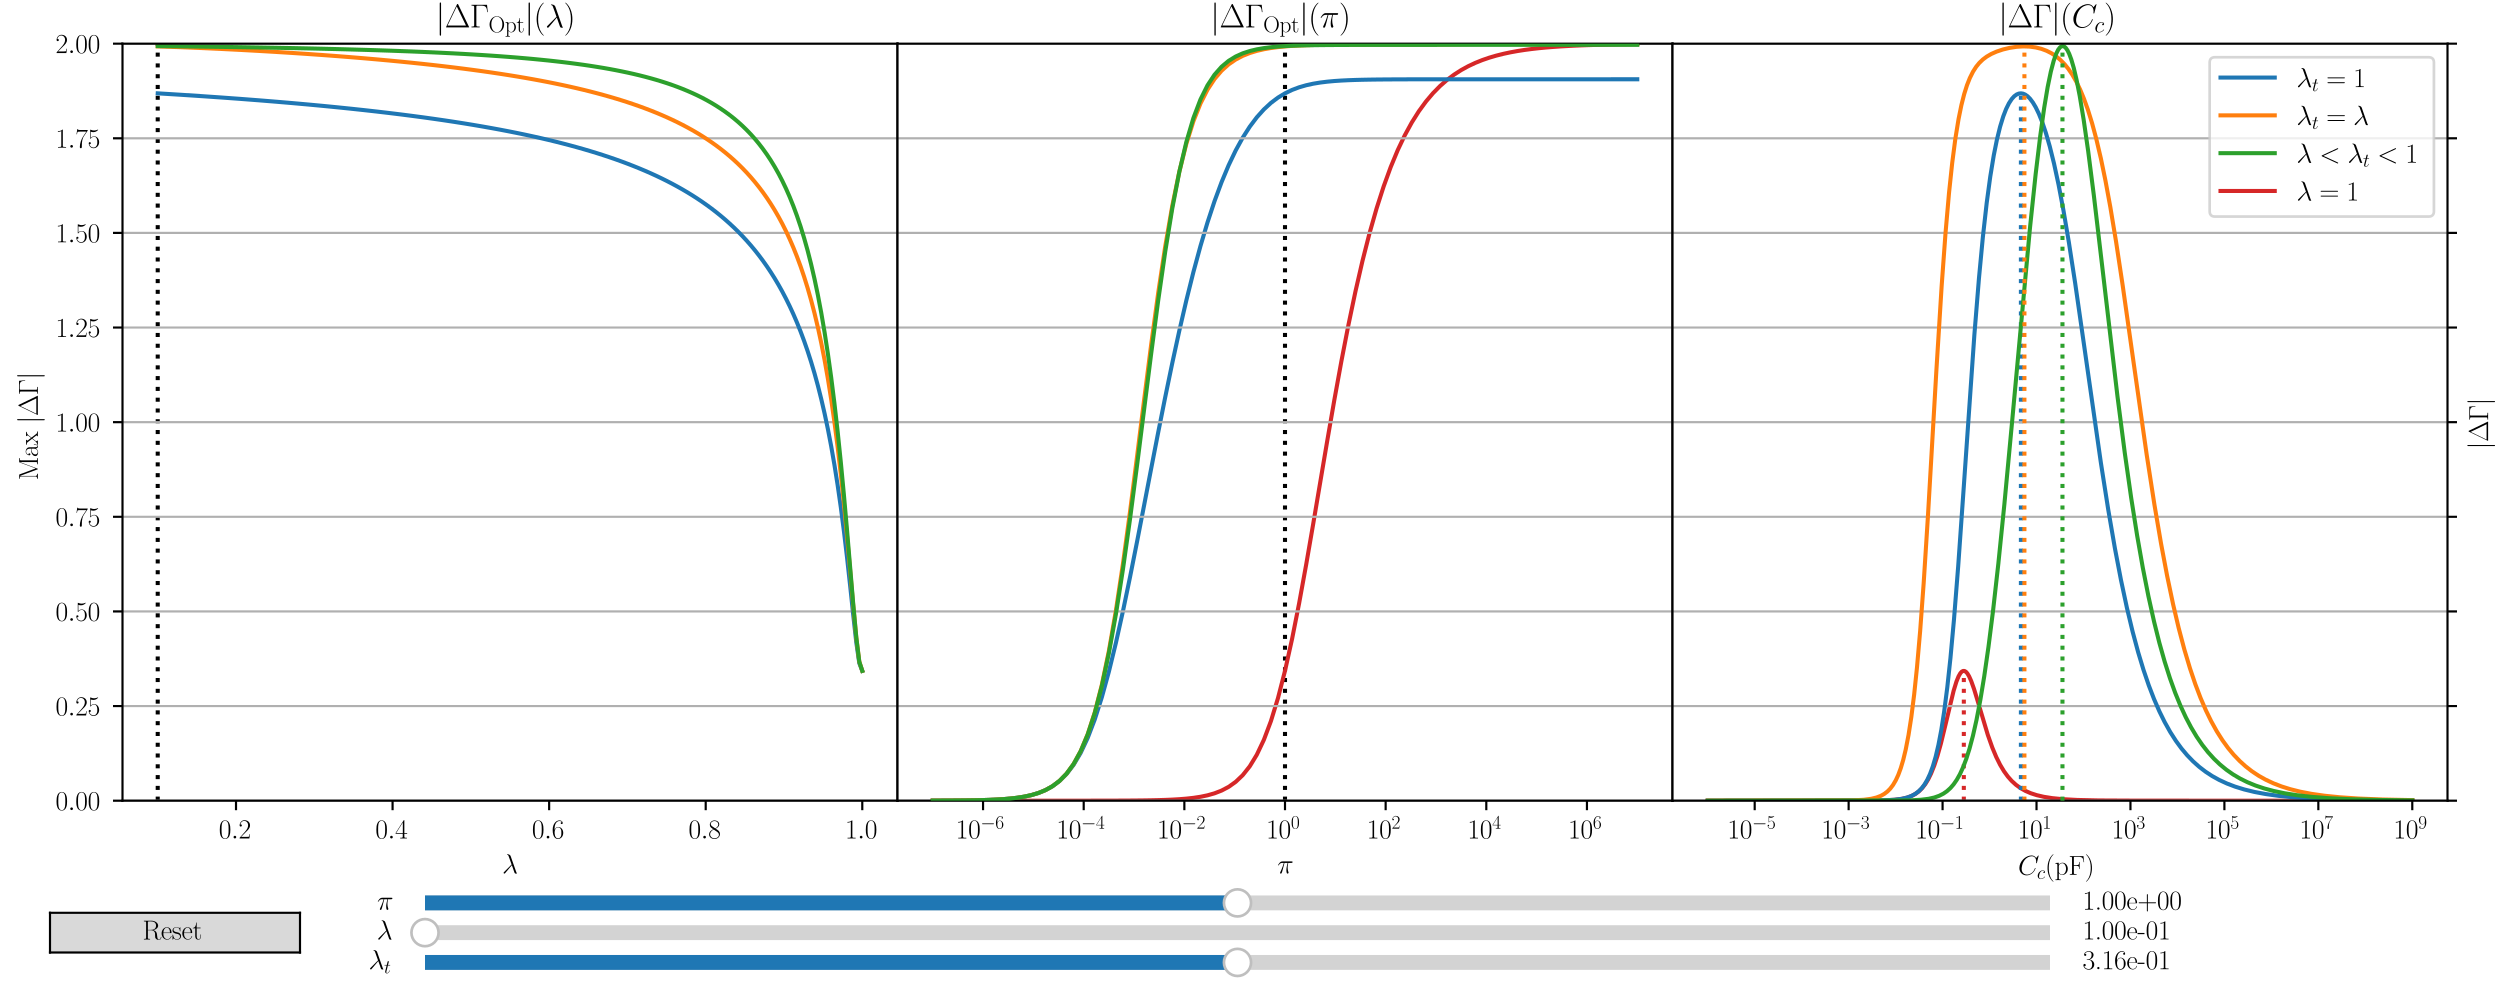 <?xml version="1.0" encoding="utf-8" standalone="no"?>
<!DOCTYPE svg PUBLIC "-//W3C//DTD SVG 1.1//EN"
  "http://www.w3.org/Graphics/SVG/1.1/DTD/svg11.dtd">
<svg xmlns:xlink="http://www.w3.org/1999/xlink" width="921.6pt" height="365.76pt" viewBox="0 0 921.6 365.76" xmlns="http://www.w3.org/2000/svg" version="1.1">
 <defs>
  <style type="text/css">*{stroke-linejoin: round; stroke-linecap: butt}</style>
 </defs>
 <g id="figure_1">
  <g id="patch_1">
   <path d="M 0 365.76 
L 921.6 365.76 
L 921.6 0 
L 0 0 
z
" style="fill: #ffffff"/>
  </g>
  <g id="axes_1">
   <g id="patch_2">
    <path d="M 45.158 295.168 
L 330.854 295.168 
L 330.854 16.093 
L 45.158 16.093 
z
" style="fill: #ffffff"/>
   </g>
   <g id="line2d_1">
    <path d="M 58.145 295.168 
L 58.145 16.093 
" clip-path="url(#p0fd002a3e7)" style="fill: none; stroke-dasharray: 1.5,2.475; stroke-dashoffset: 0; stroke: #000000; stroke-width: 1.5"/>
   </g>
   <g id="matplotlib.axis_1">
    <g id="xtick_1">
     <g id="line2d_2">
      <defs>
       <path id="md8c2b9c907" d="M 0 0 
L 0 3.5 
" style="stroke: #000000; stroke-width: 0.8"/>
      </defs>
      <g>
       <use xlink:href="#md8c2b9c907" x="87.003" y="295.168" style="stroke: #000000; stroke-width: 0.8"/>
      </g>
     </g>
     <g id="text_1">
      <!-- $\mathdefault{0.2}$ -->
      <g transform="translate(80.638 309.087) scale(0.1 -0.1)">
       <defs>
        <path id="CMR17-30" d="M 2688 2025 
C 2688 2416 2682 3080 2413 3591 
C 2176 4039 1798 4198 1466 4198 
C 1158 4198 768 4058 525 3597 
C 269 3118 243 2524 243 2025 
C 243 1661 250 1106 448 619 
C 723 -39 1216 -128 1466 -128 
C 1760 -128 2208 -7 2470 600 
C 2662 1042 2688 1559 2688 2025 
z
M 1466 -26 
C 1056 -26 813 325 723 812 
C 653 1188 653 1738 653 2096 
C 653 2588 653 2997 736 3387 
C 858 3929 1216 4096 1466 4096 
C 1728 4096 2067 3923 2189 3400 
C 2272 3036 2278 2607 2278 2096 
C 2278 1680 2278 1169 2202 792 
C 2067 95 1690 -26 1466 -26 
z
" transform="scale(0.016)"/>
        <path id="CMMI12-3a" d="M 1178 307 
C 1178 492 1024 619 870 619 
C 685 619 557 466 557 313 
C 557 128 710 0 864 0 
C 1050 0 1178 153 1178 307 
z
" transform="scale(0.016)"/>
        <path id="CMR17-32" d="M 2669 989 
L 2554 989 
C 2490 536 2438 459 2413 420 
C 2381 369 1920 369 1830 369 
L 602 369 
C 832 619 1280 1072 1824 1597 
C 2214 1967 2669 2402 2669 3035 
C 2669 3790 2067 4224 1395 4224 
C 691 4224 262 3604 262 3030 
C 262 2780 448 2748 525 2748 
C 589 2748 781 2787 781 3010 
C 781 3207 614 3264 525 3264 
C 486 3264 448 3258 422 3245 
C 544 3790 915 4058 1306 4058 
C 1862 4058 2227 3617 2227 3035 
C 2227 2479 1901 2000 1536 1584 
L 262 146 
L 262 0 
L 2515 0 
L 2669 989 
z
" transform="scale(0.016)"/>
       </defs>
       <use xlink:href="#CMR17-30" transform="scale(0.996)"/>
       <use xlink:href="#CMMI12-3a" transform="translate(45.69 0) scale(0.996)"/>
       <use xlink:href="#CMR17-32" transform="translate(72.788 0) scale(0.996)"/>
      </g>
     </g>
    </g>
    <g id="xtick_2">
     <g id="line2d_3">
      <g>
       <use xlink:href="#md8c2b9c907" x="144.719" y="295.168" style="stroke: #000000; stroke-width: 0.8"/>
      </g>
     </g>
     <g id="text_2">
      <!-- $\mathdefault{0.4}$ -->
      <g transform="translate(138.354 309.087) scale(0.1 -0.1)">
       <defs>
        <path id="CMR17-34" d="M 2150 4122 
C 2150 4256 2144 4256 2029 4256 
L 128 1254 
L 128 1088 
L 1779 1088 
L 1779 457 
C 1779 224 1766 160 1318 160 
L 1197 160 
L 1197 0 
C 1402 0 1747 0 1965 0 
C 2182 0 2528 0 2733 0 
L 2733 160 
L 2611 160 
C 2163 160 2150 224 2150 457 
L 2150 1088 
L 2803 1088 
L 2803 1254 
L 2150 1254 
L 2150 4122 
z
M 1798 3703 
L 1798 1254 
L 256 1254 
L 1798 3703 
z
" transform="scale(0.016)"/>
       </defs>
       <use xlink:href="#CMR17-30" transform="scale(0.996)"/>
       <use xlink:href="#CMMI12-3a" transform="translate(45.69 0) scale(0.996)"/>
       <use xlink:href="#CMR17-34" transform="translate(72.788 0) scale(0.996)"/>
      </g>
     </g>
    </g>
    <g id="xtick_3">
     <g id="line2d_4">
      <g>
       <use xlink:href="#md8c2b9c907" x="202.435" y="295.168" style="stroke: #000000; stroke-width: 0.8"/>
      </g>
     </g>
     <g id="text_3">
      <!-- $\mathdefault{0.6}$ -->
      <g transform="translate(196.07 309.087) scale(0.1 -0.1)">
       <defs>
        <path id="CMR17-36" d="M 678 2176 
C 678 3690 1395 4032 1811 4032 
C 1946 4032 2272 4009 2400 3776 
C 2298 3776 2106 3776 2106 3553 
C 2106 3381 2246 3323 2336 3323 
C 2394 3323 2566 3348 2566 3560 
C 2566 3954 2246 4179 1805 4179 
C 1043 4179 243 3390 243 1984 
C 243 253 966 -128 1478 -128 
C 2099 -128 2688 427 2688 1283 
C 2688 2081 2170 2662 1517 2662 
C 1126 2662 838 2407 678 1960 
L 678 2176 
z
M 1478 25 
C 691 25 691 1200 691 1436 
C 691 1896 909 2560 1504 2560 
C 1613 2560 1926 2560 2138 2120 
C 2253 1870 2253 1609 2253 1289 
C 2253 944 2253 690 2118 434 
C 1978 171 1773 25 1478 25 
z
" transform="scale(0.016)"/>
       </defs>
       <use xlink:href="#CMR17-30" transform="scale(0.996)"/>
       <use xlink:href="#CMMI12-3a" transform="translate(45.69 0) scale(0.996)"/>
       <use xlink:href="#CMR17-36" transform="translate(72.788 0) scale(0.996)"/>
      </g>
     </g>
    </g>
    <g id="xtick_4">
     <g id="line2d_5">
      <g>
       <use xlink:href="#md8c2b9c907" x="260.152" y="295.168" style="stroke: #000000; stroke-width: 0.8"/>
      </g>
     </g>
     <g id="text_4">
      <!-- $\mathdefault{0.8}$ -->
      <g transform="translate(253.787 309.087) scale(0.1 -0.1)">
       <defs>
        <path id="CMR17-38" d="M 1741 2264 
C 2144 2467 2554 2773 2554 3263 
C 2554 3841 1990 4179 1472 4179 
C 890 4179 378 3759 378 3180 
C 378 3021 416 2747 666 2505 
C 730 2442 998 2251 1171 2130 
C 883 1983 211 1634 211 934 
C 211 279 838 -128 1459 -128 
C 2144 -128 2720 362 2720 1010 
C 2720 1590 2330 1857 2074 2029 
L 1741 2264 
z
M 902 2822 
C 851 2854 595 3051 595 3351 
C 595 3739 998 4032 1459 4032 
C 1965 4032 2336 3676 2336 3262 
C 2336 2669 1670 2331 1638 2331 
C 1632 2331 1626 2331 1574 2370 
L 902 2822 
z
M 2080 1519 
C 2176 1449 2483 1240 2483 851 
C 2483 381 2010 25 1472 25 
C 890 25 448 438 448 940 
C 448 1443 838 1862 1280 2060 
L 2080 1519 
z
" transform="scale(0.016)"/>
       </defs>
       <use xlink:href="#CMR17-30" transform="scale(0.996)"/>
       <use xlink:href="#CMMI12-3a" transform="translate(45.69 0) scale(0.996)"/>
       <use xlink:href="#CMR17-38" transform="translate(72.788 0) scale(0.996)"/>
      </g>
     </g>
    </g>
    <g id="xtick_5">
     <g id="line2d_6">
      <g>
       <use xlink:href="#md8c2b9c907" x="317.868" y="295.168" style="stroke: #000000; stroke-width: 0.8"/>
      </g>
     </g>
     <g id="text_5">
      <!-- $\mathdefault{1.0}$ -->
      <g transform="translate(311.503 309.087) scale(0.1 -0.1)">
       <defs>
        <path id="CMR17-31" d="M 1702 4058 
C 1702 4192 1696 4192 1606 4192 
C 1357 3916 979 3827 621 3827 
C 602 3827 570 3827 563 3808 
C 557 3795 557 3782 557 3648 
C 755 3648 1088 3686 1344 3839 
L 1344 461 
C 1344 236 1331 160 781 160 
L 589 160 
L 589 0 
C 896 0 1216 0 1523 0 
C 1830 0 2150 0 2458 0 
L 2458 160 
L 2266 160 
C 1715 160 1702 230 1702 458 
L 1702 4058 
z
" transform="scale(0.016)"/>
       </defs>
       <use xlink:href="#CMR17-31" transform="scale(0.996)"/>
       <use xlink:href="#CMMI12-3a" transform="translate(45.69 0) scale(0.996)"/>
       <use xlink:href="#CMR17-30" transform="translate(72.788 0) scale(0.996)"/>
      </g>
     </g>
    </g>
    <g id="text_6">
     <!-- \(\lambda\) -->
     <g transform="translate(185.101 321.942) scale(0.1 -0.1)">
      <defs>
       <path id="CMMI12-15" d="M 1978 3965 
C 1818 4416 1312 4416 1229 4416 
C 1190 4416 1120 4416 1120 4352 
C 1120 4302 1158 4295 1190 4289 
C 1286 4276 1363 4263 1466 4080 
C 1530 3959 2189 2059 2189 2046 
C 2189 2040 2182 2033 2131 1982 
L 467 311 
C 390 234 339 183 339 102 
C 339 12 416 -64 518 -64 
C 544 -64 614 -51 653 -13 
C 755 82 1670 1194 2253 1881 
C 2419 1383 2624 797 2822 261 
C 2854 166 2886 76 2976 -6 
C 3040 -64 3053 -64 3232 -64 
L 3354 -64 
C 3379 -64 3424 -64 3424 -13 
C 3424 13 3418 19 3392 45 
C 3334 115 3290 229 3264 306 
L 1978 3965 
z
" transform="scale(0.016)"/>
      </defs>
      <use xlink:href="#CMMI12-15" transform="scale(0.996)"/>
     </g>
    </g>
   </g>
   <g id="matplotlib.axis_2">
    <g id="ytick_1">
     <g id="line2d_7">
      <path d="M 45.158 295.168 
L 330.854 295.168 
" clip-path="url(#p0fd002a3e7)" style="fill: none; stroke: #b0b0b0; stroke-width: 0.8; stroke-linecap: square"/>
     </g>
     <g id="line2d_8">
      <defs>
       <path id="m019f2e8e9e" d="M 0 0 
L -3.5 0 
" style="stroke: #000000; stroke-width: 0.8"/>
      </defs>
      <g>
       <use xlink:href="#m019f2e8e9e" x="45.158" y="295.168" style="stroke: #000000; stroke-width: 0.8"/>
      </g>
     </g>
     <g id="text_7">
      <!-- $\mathdefault{0.00}$ -->
      <g transform="translate(20.447 298.628) scale(0.1 -0.1)">
       <use xlink:href="#CMR17-30" transform="scale(0.996)"/>
       <use xlink:href="#CMMI12-3a" transform="translate(45.69 0) scale(0.996)"/>
       <use xlink:href="#CMR17-30" transform="translate(72.788 0) scale(0.996)"/>
       <use xlink:href="#CMR17-30" transform="translate(118.478 0) scale(0.996)"/>
      </g>
     </g>
    </g>
    <g id="ytick_2">
     <g id="line2d_9">
      <path d="M 45.158 260.284 
L 330.854 260.284 
" clip-path="url(#p0fd002a3e7)" style="fill: none; stroke: #b0b0b0; stroke-width: 0.8; stroke-linecap: square"/>
     </g>
     <g id="line2d_10">
      <g>
       <use xlink:href="#m019f2e8e9e" x="45.158" y="260.284" style="stroke: #000000; stroke-width: 0.8"/>
      </g>
     </g>
     <g id="text_8">
      <!-- $\mathdefault{0.25}$ -->
      <g transform="translate(20.447 263.743) scale(0.1 -0.1)">
       <defs>
        <path id="CMR17-35" d="M 730 3692 
C 794 3666 1056 3584 1325 3584 
C 1920 3584 2246 3911 2432 4100 
C 2432 4157 2432 4192 2394 4192 
C 2387 4192 2374 4192 2323 4163 
C 2099 4058 1837 3973 1517 3973 
C 1325 3973 1037 3999 723 4139 
C 653 4171 640 4171 634 4171 
C 602 4171 595 4164 595 4037 
L 595 2203 
C 595 2089 595 2057 659 2057 
C 691 2057 704 2070 736 2114 
C 941 2401 1222 2522 1542 2522 
C 1766 2522 2246 2382 2246 1289 
C 2246 1085 2246 715 2054 421 
C 1894 159 1645 25 1370 25 
C 947 25 518 320 403 814 
C 429 807 480 795 506 795 
C 589 795 749 840 749 1038 
C 749 1210 627 1280 506 1280 
C 358 1280 262 1190 262 1011 
C 262 454 704 -128 1382 -128 
C 2042 -128 2669 440 2669 1264 
C 2669 2030 2170 2624 1549 2624 
C 1222 2624 947 2503 730 2274 
L 730 3692 
z
" transform="scale(0.016)"/>
       </defs>
       <use xlink:href="#CMR17-30" transform="scale(0.996)"/>
       <use xlink:href="#CMMI12-3a" transform="translate(45.69 0) scale(0.996)"/>
       <use xlink:href="#CMR17-32" transform="translate(72.788 0) scale(0.996)"/>
       <use xlink:href="#CMR17-35" transform="translate(118.478 0) scale(0.996)"/>
      </g>
     </g>
    </g>
    <g id="ytick_3">
     <g id="line2d_11">
      <path d="M 45.158 225.4 
L 330.854 225.4 
" clip-path="url(#p0fd002a3e7)" style="fill: none; stroke: #b0b0b0; stroke-width: 0.8; stroke-linecap: square"/>
     </g>
     <g id="line2d_12">
      <g>
       <use xlink:href="#m019f2e8e9e" x="45.158" y="225.4" style="stroke: #000000; stroke-width: 0.8"/>
      </g>
     </g>
     <g id="text_9">
      <!-- $\mathdefault{0.50}$ -->
      <g transform="translate(20.447 228.859) scale(0.1 -0.1)">
       <use xlink:href="#CMR17-30" transform="scale(0.996)"/>
       <use xlink:href="#CMMI12-3a" transform="translate(45.69 0) scale(0.996)"/>
       <use xlink:href="#CMR17-35" transform="translate(72.788 0) scale(0.996)"/>
       <use xlink:href="#CMR17-30" transform="translate(118.478 0) scale(0.996)"/>
      </g>
     </g>
    </g>
    <g id="ytick_4">
     <g id="line2d_13">
      <path d="M 45.158 190.515 
L 330.854 190.515 
" clip-path="url(#p0fd002a3e7)" style="fill: none; stroke: #b0b0b0; stroke-width: 0.8; stroke-linecap: square"/>
     </g>
     <g id="line2d_14">
      <g>
       <use xlink:href="#m019f2e8e9e" x="45.158" y="190.515" style="stroke: #000000; stroke-width: 0.8"/>
      </g>
     </g>
     <g id="text_10">
      <!-- $\mathdefault{0.75}$ -->
      <g transform="translate(20.447 193.974) scale(0.1 -0.1)">
       <defs>
        <path id="CMR17-37" d="M 2886 3941 
L 2886 4081 
L 1382 4081 
C 634 4081 621 4165 595 4288 
L 480 4288 
L 294 3094 
L 410 3094 
C 429 3215 474 3540 550 3661 
C 589 3712 1062 3712 1171 3712 
L 2579 3712 
L 1869 2661 
C 1395 1954 1069 999 1069 165 
C 1069 89 1069 -128 1299 -128 
C 1530 -128 1530 89 1530 171 
L 1530 465 
C 1530 1508 1709 2196 2003 2636 
L 2886 3941 
z
" transform="scale(0.016)"/>
       </defs>
       <use xlink:href="#CMR17-30" transform="scale(0.996)"/>
       <use xlink:href="#CMMI12-3a" transform="translate(45.69 0) scale(0.996)"/>
       <use xlink:href="#CMR17-37" transform="translate(72.788 0) scale(0.996)"/>
       <use xlink:href="#CMR17-35" transform="translate(118.478 0) scale(0.996)"/>
      </g>
     </g>
    </g>
    <g id="ytick_5">
     <g id="line2d_15">
      <path d="M 45.158 155.631 
L 330.854 155.631 
" clip-path="url(#p0fd002a3e7)" style="fill: none; stroke: #b0b0b0; stroke-width: 0.8; stroke-linecap: square"/>
     </g>
     <g id="line2d_16">
      <g>
       <use xlink:href="#m019f2e8e9e" x="45.158" y="155.631" style="stroke: #000000; stroke-width: 0.8"/>
      </g>
     </g>
     <g id="text_11">
      <!-- $\mathdefault{1.00}$ -->
      <g transform="translate(20.447 159.09) scale(0.1 -0.1)">
       <use xlink:href="#CMR17-31" transform="scale(0.996)"/>
       <use xlink:href="#CMMI12-3a" transform="translate(45.69 0) scale(0.996)"/>
       <use xlink:href="#CMR17-30" transform="translate(72.788 0) scale(0.996)"/>
       <use xlink:href="#CMR17-30" transform="translate(118.478 0) scale(0.996)"/>
      </g>
     </g>
    </g>
    <g id="ytick_6">
     <g id="line2d_17">
      <path d="M 45.158 120.747 
L 330.854 120.747 
" clip-path="url(#p0fd002a3e7)" style="fill: none; stroke: #b0b0b0; stroke-width: 0.8; stroke-linecap: square"/>
     </g>
     <g id="line2d_18">
      <g>
       <use xlink:href="#m019f2e8e9e" x="45.158" y="120.747" style="stroke: #000000; stroke-width: 0.8"/>
      </g>
     </g>
     <g id="text_12">
      <!-- $\mathdefault{1.25}$ -->
      <g transform="translate(20.447 124.206) scale(0.1 -0.1)">
       <use xlink:href="#CMR17-31" transform="scale(0.996)"/>
       <use xlink:href="#CMMI12-3a" transform="translate(45.69 0) scale(0.996)"/>
       <use xlink:href="#CMR17-32" transform="translate(72.788 0) scale(0.996)"/>
       <use xlink:href="#CMR17-35" transform="translate(118.478 0) scale(0.996)"/>
      </g>
     </g>
    </g>
    <g id="ytick_7">
     <g id="line2d_19">
      <path d="M 45.158 85.862 
L 330.854 85.862 
" clip-path="url(#p0fd002a3e7)" style="fill: none; stroke: #b0b0b0; stroke-width: 0.8; stroke-linecap: square"/>
     </g>
     <g id="line2d_20">
      <g>
       <use xlink:href="#m019f2e8e9e" x="45.158" y="85.862" style="stroke: #000000; stroke-width: 0.8"/>
      </g>
     </g>
     <g id="text_13">
      <!-- $\mathdefault{1.50}$ -->
      <g transform="translate(20.447 89.321) scale(0.1 -0.1)">
       <use xlink:href="#CMR17-31" transform="scale(0.996)"/>
       <use xlink:href="#CMMI12-3a" transform="translate(45.69 0) scale(0.996)"/>
       <use xlink:href="#CMR17-35" transform="translate(72.788 0) scale(0.996)"/>
       <use xlink:href="#CMR17-30" transform="translate(118.478 0) scale(0.996)"/>
      </g>
     </g>
    </g>
    <g id="ytick_8">
     <g id="line2d_21">
      <path d="M 45.158 50.978 
L 330.854 50.978 
" clip-path="url(#p0fd002a3e7)" style="fill: none; stroke: #b0b0b0; stroke-width: 0.8; stroke-linecap: square"/>
     </g>
     <g id="line2d_22">
      <g>
       <use xlink:href="#m019f2e8e9e" x="45.158" y="50.978" style="stroke: #000000; stroke-width: 0.8"/>
      </g>
     </g>
     <g id="text_14">
      <!-- $\mathdefault{1.75}$ -->
      <g transform="translate(20.447 54.437) scale(0.1 -0.1)">
       <use xlink:href="#CMR17-31" transform="scale(0.996)"/>
       <use xlink:href="#CMMI12-3a" transform="translate(45.69 0) scale(0.996)"/>
       <use xlink:href="#CMR17-37" transform="translate(72.788 0) scale(0.996)"/>
       <use xlink:href="#CMR17-35" transform="translate(118.478 0) scale(0.996)"/>
      </g>
     </g>
    </g>
    <g id="ytick_9">
     <g id="line2d_23">
      <path d="M 45.158 16.093 
L 330.854 16.093 
" clip-path="url(#p0fd002a3e7)" style="fill: none; stroke: #b0b0b0; stroke-width: 0.8; stroke-linecap: square"/>
     </g>
     <g id="line2d_24">
      <g>
       <use xlink:href="#m019f2e8e9e" x="45.158" y="16.093" style="stroke: #000000; stroke-width: 0.8"/>
      </g>
     </g>
     <g id="text_15">
      <!-- $\mathdefault{2.00}$ -->
      <g transform="translate(20.447 19.553) scale(0.1 -0.1)">
       <use xlink:href="#CMR17-32" transform="scale(0.996)"/>
       <use xlink:href="#CMMI12-3a" transform="translate(45.69 0) scale(0.996)"/>
       <use xlink:href="#CMR17-30" transform="translate(72.788 0) scale(0.996)"/>
       <use xlink:href="#CMR17-30" transform="translate(118.478 0) scale(0.996)"/>
      </g>
     </g>
    </g>
    <g id="text_16">
     <!-- Max \(|\Delta\Gamma|\) -->
     <g transform="translate(13.956 177.009) rotate(-90) scale(0.1 -0.1)">
      <defs>
       <path id="CMR17-4d" d="M 1338 4224 
C 1299 4320 1293 4320 1158 4320 
L 339 4320 
L 339 4160 
C 781 4160 851 4160 851 3875 
L 851 610 
C 851 451 851 153 339 153 
L 339 -13 
C 486 0 755 0 915 0 
C 1075 0 1344 0 1491 -13 
L 1491 153 
C 979 153 979 451 979 610 
L 979 4135 
L 986 4135 
L 2490 89 
C 2515 25 2528 -13 2579 -13 
C 2630 -13 2643 25 2669 89 
L 4186 4166 
L 4192 4166 
L 4192 438 
C 4192 153 4122 153 3680 153 
L 3680 -13 
C 3853 0 4198 0 4384 0 
C 4570 0 4922 0 5094 -13 
L 5094 153 
C 4653 153 4582 153 4582 438 
L 4582 3875 
C 4582 4160 4653 4160 5094 4160 
L 5094 4320 
L 4282 4320 
C 4147 4320 4141 4314 4102 4218 
L 2720 502 
L 1338 4224 
z
" transform="scale(0.016)"/>
       <path id="CMR17-61" d="M 2304 1653 
C 2304 2072 2304 2294 2035 2543 
C 1798 2752 1523 2816 1306 2816 
C 800 2816 435 2407 435 1971 
C 435 1728 627 1728 666 1728 
C 749 1728 896 1778 896 1954 
C 896 2112 774 2181 666 2181 
C 640 2181 608 2174 589 2168 
C 723 2592 1069 2714 1293 2714 
C 1613 2714 1965 2429 1965 1885 
L 1965 1600 
C 1587 1600 1133 1549 774 1357 
C 371 1133 256 813 256 570 
C 256 77 832 -64 1171 -64 
C 1523 -64 1850 139 1990 511 
C 2003 233 2182 -18 2464 -18 
C 2598 -18 2938 70 2938 567 
L 2938 920 
L 2822 920 
L 2822 562 
C 2822 178 2650 128 2566 128 
C 2304 128 2304 458 2304 738 
L 2304 1653 
z
M 1965 870 
C 1965 317 1568 38 1216 38 
C 896 38 646 275 646 570 
C 646 761 730 1100 1101 1305 
C 1408 1478 1760 1504 1965 1504 
L 1965 870 
z
" transform="scale(0.016)"/>
       <path id="CMR17-78" d="M 1664 1477 
C 1856 1726 2074 2006 2253 2216 
C 2464 2458 2707 2560 2989 2560 
L 2989 2726 
C 2880 2726 2656 2726 2541 2726 
C 2368 2726 2170 2726 2022 2732 
L 2022 2566 
C 2112 2553 2163 2489 2163 2400 
C 2163 2285 2099 2215 2067 2171 
L 1594 1573 
L 1030 2306 
C 973 2376 973 2388 973 2420 
C 973 2497 1037 2560 1146 2560 
L 1146 2732 
C 992 2726 717 2726 557 2726 
C 384 2726 179 2726 38 2732 
L 38 2560 
C 384 2560 461 2534 614 2343 
L 1350 1395 
C 1363 1382 1395 1344 1395 1325 
C 1395 1299 838 619 768 530 
C 480 185 179 160 6 160 
L 6 0 
C 115 0 339 0 454 0 
C 582 0 864 0 979 -6 
L 979 160 
C 941 166 838 179 838 325 
C 838 440 890 510 947 586 
L 1478 1236 
L 2035 512 
C 2086 442 2163 346 2163 301 
C 2163 211 2086 160 1984 160 
L 1984 -6 
C 2138 0 2413 0 2573 0 
C 2746 0 2950 0 3091 -6 
L 3091 160 
C 2771 160 2675 172 2522 370 
L 1664 1477 
z
" transform="scale(0.016)"/>
       <path id="CMSY10-6a" d="M 1018 4570 
C 1018 4685 1018 4800 890 4800 
C 762 4800 762 4685 762 4570 
L 762 -1370 
C 762 -1485 762 -1600 890 -1600 
C 1018 -1600 1018 -1485 1018 -1370 
L 1018 4570 
z
" transform="scale(0.016)"/>
       <path id="CMR17-1" d="M 2598 4403 
C 2547 4512 2522 4512 2470 4512 
C 2394 4512 2387 4499 2342 4409 
L 269 109 
C 262 96 237 38 237 32 
C 237 6 243 0 358 0 
L 4576 0 
C 4691 0 4698 6 4698 32 
C 4698 38 4672 96 4666 109 
L 2598 4403 
z
M 2310 4038 
L 4083 358 
L 531 358 
L 2310 4038 
z
" transform="scale(0.016)"/>
       <path id="CMR17-0" d="M 3315 4352 
L 326 4352 
L 326 4186 
C 768 4186 838 4186 838 3898 
L 838 448 
C 838 160 768 160 326 160 
L 326 0 
C 512 0 870 0 1069 0 
C 1331 0 1638 0 1901 0 
L 1901 160 
L 1760 160 
C 1274 160 1261 224 1261 455 
L 1261 3936 
C 1261 4154 1274 4186 1530 4186 
L 2234 4186 
C 3206 4186 3258 3738 3354 2938 
L 3469 2938 
L 3315 4352 
z
" transform="scale(0.016)"/>
      </defs>
      <use xlink:href="#CMR17-4d" transform="scale(0.996)"/>
      <use xlink:href="#CMR17-61" transform="translate(84.687 0) scale(0.996)"/>
      <use xlink:href="#CMR17-78" transform="translate(130.377 0) scale(0.996)"/>
      <use xlink:href="#CMSY10-6a" transform="translate(208.746 0) scale(0.996)"/>
      <use xlink:href="#CMR17-1" transform="translate(236.42 0) scale(0.996)"/>
      <use xlink:href="#CMR17-0" transform="translate(313.34 0) scale(0.996)"/>
      <use xlink:href="#CMSY10-6a" transform="translate(370.721 0) scale(0.996)"/>
     </g>
    </g>
   </g>
   <g id="line2d_25">
    <path d="M 58.145 34.407 
L 66.558 34.928 
L 74.442 35.447 
L 81.859 35.961 
L 88.861 36.473 
L 95.493 36.984 
L 101.792 37.495 
L 107.789 38.006 
L 113.512 38.518 
L 118.985 39.03 
L 124.229 39.545 
L 129.263 40.063 
L 134.102 40.583 
L 138.761 41.106 
L 143.253 41.633 
L 147.59 42.164 
L 151.782 42.701 
L 155.838 43.241 
L 159.766 43.787 
L 163.576 44.338 
L 167.273 44.897 
L 170.864 45.461 
L 174.355 46.033 
L 177.751 46.611 
L 181.058 47.197 
L 184.28 47.791 
L 187.421 48.394 
L 190.485 49.005 
L 193.477 49.626 
L 196.398 50.257 
L 199.253 50.898 
L 202.044 51.55 
L 204.775 52.213 
L 207.447 52.887 
L 210.063 53.573 
L 212.626 54.272 
L 215.138 54.984 
L 217.6 55.71 
L 220.015 56.45 
L 222.384 57.206 
L 224.709 57.978 
L 226.992 58.766 
L 229.234 59.571 
L 231.437 60.395 
L 233.601 61.238 
L 235.729 62.099 
L 237.821 62.98 
L 239.879 63.883 
L 241.904 64.809 
L 243.896 65.759 
L 245.858 66.734 
L 247.789 67.735 
L 249.69 68.764 
L 251.564 69.821 
L 253.409 70.907 
L 255.228 72.024 
L 257.021 73.176 
L 258.789 74.364 
L 260.532 75.589 
L 262.251 76.852 
L 263.947 78.156 
L 265.62 79.504 
L 267.272 80.901 
L 268.901 82.346 
L 270.51 83.84 
L 272.099 85.393 
L 273.667 87.007 
L 275.216 88.679 
L 276.747 90.421 
L 278.258 92.236 
L 279.752 94.125 
L 281.228 96.103 
L 282.687 98.162 
L 284.13 100.324 
L 285.555 102.582 
L 286.965 104.959 
L 288.359 107.452 
L 289.738 110.078 
L 291.102 112.851 
L 292.451 115.776 
L 293.785 118.873 
L 295.106 122.159 
L 296.413 125.652 
L 297.706 129.375 
L 298.986 133.353 
L 300.254 137.613 
L 301.508 142.192 
L 302.75 147.117 
L 303.98 152.445 
L 305.198 158.214 
L 306.404 164.491 
L 307.599 171.334 
L 308.783 178.812 
L 309.955 186.998 
L 311.116 195.938 
L 312.267 205.652 
L 313.408 216.037 
L 314.538 226.728 
L 315.658 236.81 
L 316.768 244.47 
L 317.868 247.305 
" clip-path="url(#p0fd002a3e7)" style="fill: none; stroke: #1f77b4; stroke-width: 1.5; stroke-linecap: square"/>
   </g>
   <g id="line2d_26">
    <path d="M 58.145 17.103 
L 66.558 17.393 
L 74.442 17.716 
L 81.859 18.057 
L 88.861 18.412 
L 95.493 18.776 
L 101.792 19.146 
L 107.789 19.523 
L 113.512 19.905 
L 118.985 20.291 
L 124.229 20.682 
L 129.263 21.078 
L 134.102 21.478 
L 138.761 21.883 
L 143.253 22.293 
L 147.59 22.707 
L 151.782 23.128 
L 155.838 23.554 
L 159.766 23.985 
L 163.576 24.423 
L 167.273 24.867 
L 170.864 25.318 
L 174.355 25.775 
L 177.751 26.24 
L 181.058 26.713 
L 184.28 27.194 
L 187.421 27.683 
L 190.485 28.181 
L 193.477 28.689 
L 196.398 29.205 
L 199.253 29.731 
L 202.044 30.268 
L 204.775 30.816 
L 207.447 31.376 
L 210.063 31.947 
L 212.626 32.531 
L 215.138 33.128 
L 217.6 33.739 
L 220.015 34.364 
L 222.384 35.004 
L 224.709 35.659 
L 226.992 36.331 
L 229.234 37.019 
L 231.437 37.726 
L 233.601 38.451 
L 235.729 39.197 
L 237.821 39.963 
L 239.879 40.751 
L 241.904 41.562 
L 243.896 42.397 
L 245.858 43.258 
L 247.789 44.145 
L 249.69 45.059 
L 251.564 46.003 
L 253.409 46.98 
L 255.228 47.989 
L 257.021 49.034 
L 258.789 50.117 
L 260.532 51.238 
L 262.251 52.401 
L 263.947 53.608 
L 265.62 54.864 
L 267.272 56.171 
L 268.901 57.53 
L 270.51 58.947 
L 272.099 60.427 
L 273.667 61.974 
L 275.216 63.589 
L 276.747 65.282 
L 278.258 67.059 
L 279.752 68.921 
L 281.228 70.884 
L 282.687 72.947 
L 284.13 75.126 
L 285.555 77.427 
L 286.965 79.864 
L 288.359 82.446 
L 289.738 85.195 
L 291.102 88.114 
L 292.451 91.232 
L 293.785 94.569 
L 295.106 98.144 
L 296.413 101.985 
L 297.706 106.125 
L 298.986 110.599 
L 300.254 115.448 
L 301.508 120.72 
L 302.75 126.468 
L 303.98 132.749 
L 305.198 139.636 
L 306.404 147.21 
L 307.599 155.54 
L 308.783 164.72 
L 309.955 174.813 
L 311.116 185.85 
L 312.267 197.788 
L 313.408 210.414 
L 314.538 223.196 
L 315.658 235.015 
L 316.768 243.885 
L 317.868 247.305 
" clip-path="url(#p0fd002a3e7)" style="fill: none; stroke: #ff7f0e; stroke-width: 1.5; stroke-linecap: square"/>
   </g>
   <g id="line2d_27">
    <path d="M 58.145 16.996 
L 66.558 17.091 
L 74.442 17.19 
L 81.859 17.29 
L 88.861 17.394 
L 95.493 17.501 
L 101.792 17.612 
L 107.789 17.726 
L 113.512 17.844 
L 118.985 17.968 
L 124.229 18.096 
L 129.263 18.23 
L 134.102 18.369 
L 138.761 18.511 
L 143.253 18.66 
L 147.59 18.816 
L 151.782 18.975 
L 155.838 19.141 
L 159.766 19.315 
L 163.576 19.494 
L 167.273 19.682 
L 170.864 19.876 
L 174.355 20.08 
L 177.751 20.288 
L 181.058 20.505 
L 184.28 20.732 
L 187.421 20.968 
L 190.485 21.211 
L 193.477 21.468 
L 196.398 21.729 
L 199.253 22.008 
L 202.044 22.29 
L 204.775 22.589 
L 207.447 22.897 
L 210.063 23.218 
L 212.626 23.556 
L 215.138 23.901 
L 217.6 24.264 
L 220.015 24.645 
L 222.384 25.036 
L 224.709 25.445 
L 226.992 25.874 
L 229.234 26.323 
L 231.437 26.786 
L 233.601 27.269 
L 235.729 27.775 
L 237.821 28.305 
L 239.879 28.86 
L 241.904 29.437 
L 243.896 30.039 
L 245.858 30.669 
L 247.789 31.33 
L 249.69 32.022 
L 251.564 32.749 
L 253.409 33.511 
L 255.228 34.307 
L 257.021 35.142 
L 258.789 36.019 
L 260.532 36.943 
L 262.251 37.915 
L 263.947 38.94 
L 265.62 40.021 
L 267.272 41.155 
L 268.901 42.351 
L 270.51 43.617 
L 272.099 44.957 
L 273.667 46.377 
L 275.216 47.881 
L 276.747 49.471 
L 278.258 51.161 
L 279.752 52.963 
L 281.228 54.883 
L 282.687 56.92 
L 284.13 59.102 
L 285.555 61.44 
L 286.965 63.931 
L 288.359 66.613 
L 289.738 69.492 
L 291.102 72.589 
L 292.451 75.934 
L 293.785 79.543 
L 295.106 83.453 
L 296.413 87.697 
L 297.706 92.301 
L 298.986 97.323 
L 300.254 102.806 
L 301.508 108.791 
L 302.75 115.349 
L 303.98 122.541 
L 305.198 130.437 
L 306.404 139.108 
L 307.599 148.62 
L 308.783 159.031 
L 309.955 170.374 
L 311.116 182.627 
L 312.267 195.674 
L 313.408 209.229 
L 314.538 222.693 
L 315.658 234.915 
L 316.768 243.932 
L 317.868 247.305 
" clip-path="url(#p0fd002a3e7)" style="fill: none; stroke: #2ca02c; stroke-width: 1.5; stroke-linecap: square"/>
   </g>
   <g id="patch_3">
    <path d="M 45.158 295.168 
L 45.158 16.093 
" style="fill: none; stroke: #000000; stroke-width: 0.8; stroke-linejoin: miter; stroke-linecap: square"/>
   </g>
   <g id="patch_4">
    <path d="M 330.854 295.168 
L 330.854 16.093 
" style="fill: none; stroke: #000000; stroke-width: 0.8; stroke-linejoin: miter; stroke-linecap: square"/>
   </g>
   <g id="patch_5">
    <path d="M 45.158 295.168 
L 330.854 295.168 
" style="fill: none; stroke: #000000; stroke-width: 0.8; stroke-linejoin: miter; stroke-linecap: square"/>
   </g>
   <g id="patch_6">
    <path d="M 45.158 16.093 
L 330.854 16.093 
" style="fill: none; stroke: #000000; stroke-width: 0.8; stroke-linejoin: miter; stroke-linecap: square"/>
   </g>
   <g id="text_17">
    <!-- \(|\Delta\Gamma_{\text{Opt}}|(\lambda)\) -->
    <g transform="translate(160.643 10.093) scale(0.12 -0.12)">
     <defs>
      <path id="CMR17-4f" d="M 4307 2135 
C 4307 3437 3366 4416 2304 4416 
C 1216 4416 294 3424 294 2135 
C 294 845 1229 -128 2298 -128 
C 3392 -128 4307 864 4307 2135 
z
M 2304 -13 
C 1574 -13 781 711 781 2217 
C 781 3716 1651 4301 2298 4301 
C 2976 4301 3821 3698 3821 2217 
C 3821 686 3008 -13 2304 -13 
z
" transform="scale(0.016)"/>
      <path id="CMR17-70" d="M 1408 -1063 
C 998 -1063 973 -1037 973 -789 
L 973 402 
C 1158 134 1427 -38 1766 -38 
C 2406 -38 3053 523 3053 1388 
C 3053 2191 2496 2802 1837 2802 
C 1453 2802 1139 2592 960 2338 
L 960 2802 
L 198 2732 
L 198 2567 
C 576 2567 634 2528 634 2223 
L 634 -789 
C 634 -1031 608 -1063 198 -1063 
L 198 -1228 
C 352 -1216 634 -1216 800 -1216 
C 966 -1216 1254 -1216 1408 -1228 
L 1408 -1063 
z
M 973 2012 
C 973 2102 973 2235 1222 2471 
C 1254 2497 1472 2688 1792 2688 
C 2259 2688 2643 2108 2643 1382 
C 2643 656 2234 64 1728 64 
C 1498 64 1248 172 1056 472 
C 973 612 973 650 973 752 
L 973 2012 
z
" transform="scale(0.016)"/>
      <path id="CMR17-74" d="M 966 2560 
L 1862 2560 
L 1862 2725 
L 966 2725 
L 966 3904 
L 851 3904 
C 838 3245 614 2668 70 2668 
L 70 2560 
L 627 2560 
L 627 771 
C 627 650 627 -64 1370 -64 
C 1747 -64 1965 306 1965 777 
L 1965 1140 
L 1850 1140 
L 1850 783 
C 1850 344 1677 51 1408 51 
C 1222 51 966 178 966 758 
L 966 2560 
z
" transform="scale(0.016)"/>
      <path id="CMR17-28" d="M 1958 -1561 
C 1958 -1555 1958 -1542 1939 -1523 
C 1645 -1224 858 -407 858 1581 
C 858 3569 1632 4379 1946 4697 
C 1946 4704 1958 4717 1958 4736 
C 1958 4755 1939 4768 1914 4768 
C 1843 4768 1299 4296 986 3594 
C 666 2887 576 2199 576 1588 
C 576 1128 621 351 1005 -471 
C 1312 -1135 1837 -1600 1914 -1600 
C 1946 -1600 1958 -1587 1958 -1561 
z
" transform="scale(0.016)"/>
      <path id="CMR17-29" d="M 1683 1581 
C 1683 2040 1638 2817 1254 3639 
C 947 4303 422 4768 346 4768 
C 326 4768 301 4761 301 4729 
C 301 4717 307 4710 314 4697 
C 621 4378 1402 3568 1402 1584 
C 1402 -407 627 -1217 314 -1537 
C 307 -1549 301 -1556 301 -1568 
C 301 -1600 326 -1600 346 -1600 
C 416 -1600 960 -1128 1274 -426 
C 1594 281 1683 969 1683 1581 
z
" transform="scale(0.016)"/>
     </defs>
     <use xlink:href="#CMSY10-6a" transform="scale(0.996)"/>
     <use xlink:href="#CMR17-1" transform="translate(27.674 0) scale(0.996)"/>
     <use xlink:href="#CMR17-0" transform="translate(104.594 0) scale(0.996)"/>
     <use xlink:href="#CMR17-4f" transform="translate(161.975 -14.944) scale(0.697)"/>
     <use xlink:href="#CMR17-70" transform="translate(212.175 -14.944) scale(0.697)"/>
     <use xlink:href="#CMR17-74" transform="translate(247.802 -14.944) scale(0.697)"/>
     <use xlink:href="#CMSY10-6a" transform="translate(272.996 0) scale(0.996)"/>
     <use xlink:href="#CMR17-28" transform="translate(300.67 0) scale(0.996)"/>
     <use xlink:href="#CMMI12-15" transform="translate(335.951 0) scale(0.996)"/>
     <use xlink:href="#CMR17-29" transform="translate(392.855 0) scale(0.996)"/>
    </g>
   </g>
  </g>
  <g id="axes_2">
   <g id="patch_7">
    <path d="M 330.854 295.168 
L 616.55 295.168 
L 616.55 16.093 
L 330.854 16.093 
z
" style="fill: #ffffff"/>
   </g>
   <g id="line2d_28">
    <path d="M 473.702 295.168 
L 473.702 16.093 
" clip-path="url(#pf198e65f40)" style="fill: none; stroke-dasharray: 1.5,2.475; stroke-dashoffset: 0; stroke: #000000; stroke-width: 1.5"/>
   </g>
   <g id="line2d_29">
    <path d="M 343.841 295.168 
L 346.438 295.168 
L 349.035 295.168 
L 351.632 295.168 
L 354.23 295.168 
L 356.827 295.168 
L 359.424 295.168 
L 362.021 295.168 
L 364.618 295.168 
L 367.216 295.168 
L 369.813 295.168 
L 372.41 295.168 
L 375.007 295.168 
L 377.605 295.168 
L 380.202 295.168 
L 382.799 295.167 
L 385.396 295.167 
L 387.994 295.167 
L 390.591 295.166 
L 393.188 295.165 
L 395.785 295.164 
L 398.383 295.162 
L 400.98 295.16 
L 403.577 295.157 
L 406.174 295.152 
L 408.771 295.146 
L 411.369 295.138 
L 413.966 295.126 
L 416.563 295.11 
L 419.16 295.088 
L 421.758 295.058 
L 424.355 295.016 
L 426.952 294.958 
L 429.549 294.878 
L 432.147 294.768 
L 434.744 294.616 
L 437.341 294.407 
L 439.938 294.12 
L 442.536 293.726 
L 445.133 293.185 
L 447.73 292.445 
L 450.327 291.436 
L 452.925 290.068 
L 455.522 288.222 
L 458.119 285.753 
L 460.716 282.484 
L 463.313 278.216 
L 465.911 272.736 
L 468.508 265.844 
L 471.105 257.385 
L 473.702 247.287 
L 476.3 235.591 
L 478.897 222.468 
L 481.494 208.206 
L 484.091 193.176 
L 486.689 177.786 
L 489.286 162.438 
L 491.883 147.483 
L 494.48 133.205 
L 497.078 119.811 
L 499.675 107.434 
L 502.272 96.141 
L 504.869 85.948 
L 507.466 76.831 
L 510.064 68.738 
L 512.661 61.602 
L 515.258 55.343 
L 517.855 49.879 
L 520.453 45.127 
L 523.05 41.008 
L 525.647 37.447 
L 528.244 34.376 
L 530.842 31.733 
L 533.439 29.462 
L 536.036 27.514 
L 538.633 25.844 
L 541.231 24.414 
L 543.828 23.192 
L 546.425 22.147 
L 549.022 21.254 
L 551.619 20.492 
L 554.217 19.842 
L 556.814 19.287 
L 559.411 18.814 
L 562.008 18.411 
L 564.606 18.067 
L 567.203 17.774 
L 569.8 17.524 
L 572.397 17.312 
L 574.995 17.131 
L 577.592 16.977 
L 580.189 16.845 
L 582.786 16.734 
L 585.384 16.638 
L 587.981 16.557 
L 590.578 16.488 
L 593.175 16.43 
L 595.773 16.38 
L 598.37 16.337 
L 600.967 16.301 
L 603.564 16.27 
" clip-path="url(#pf198e65f40)" style="fill: none; stroke: #d62728; stroke-width: 1.5; stroke-linecap: square"/>
   </g>
   <g id="line2d_30">
    <path d="M 343.841 295.145 
L 346.438 295.137 
L 349.035 295.125 
L 351.632 295.108 
L 354.23 295.085 
L 356.827 295.054 
L 359.424 295.01 
L 362.021 294.95 
L 364.618 294.868 
L 367.216 294.754 
L 369.813 294.596 
L 372.41 294.379 
L 375.007 294.081 
L 377.605 293.67 
L 380.202 293.106 
L 382.799 292.333 
L 385.396 291.277 
L 387.994 289.842 
L 390.591 287.905 
L 393.188 285.32 
L 395.785 281.92 
L 398.383 277.531 
L 400.98 271.995 
L 403.577 265.192 
L 406.174 257.062 
L 408.771 247.624 
L 411.369 236.977 
L 413.966 225.291 
L 416.563 212.784 
L 419.16 199.702 
L 421.758 186.293 
L 424.355 172.798 
L 426.952 159.435 
L 429.549 146.396 
L 432.147 133.843 
L 434.744 121.911 
L 437.341 110.702 
L 439.938 100.286 
L 442.536 90.71 
L 445.133 81.995 
L 447.73 74.137 
L 450.327 67.121 
L 452.925 60.912 
L 455.522 55.469 
L 458.119 50.745 
L 460.716 46.686 
L 463.313 43.237 
L 465.911 40.341 
L 468.508 37.942 
L 471.105 35.984 
L 473.702 34.407 
L 476.3 33.157 
L 478.897 32.182 
L 481.494 31.43 
L 484.091 30.858 
L 486.689 30.428 
L 489.286 30.107 
L 491.883 29.869 
L 494.48 29.694 
L 497.078 29.566 
L 499.675 29.472 
L 502.272 29.403 
L 504.869 29.353 
L 507.466 29.317 
L 510.064 29.291 
L 512.661 29.272 
L 515.258 29.258 
L 517.855 29.248 
L 520.453 29.241 
L 523.05 29.235 
L 525.647 29.232 
L 528.244 29.229 
L 530.842 29.227 
L 533.439 29.225 
L 536.036 29.224 
L 538.633 29.224 
L 541.231 29.223 
L 543.828 29.223 
L 546.425 29.222 
L 549.022 29.222 
L 551.619 29.222 
L 554.217 29.222 
L 556.814 29.222 
L 559.411 29.222 
L 562.008 29.222 
L 564.606 29.222 
L 567.203 29.222 
L 569.8 29.222 
L 572.397 29.222 
L 574.995 29.222 
L 577.592 29.222 
L 580.189 29.222 
L 582.786 29.222 
L 585.384 29.222 
L 587.981 29.222 
L 590.578 29.222 
L 593.175 29.222 
L 595.773 29.221 
L 598.37 29.221 
L 600.967 29.221 
L 603.564 29.221 
" clip-path="url(#pf198e65f40)" style="fill: none; stroke: #1f77b4; stroke-width: 1.5; stroke-linecap: square"/>
   </g>
   <g id="matplotlib.axis_3">
    <g id="xtick_6">
     <g id="line2d_31">
      <g>
       <use xlink:href="#md8c2b9c907" x="362.392" y="295.168" style="stroke: #000000; stroke-width: 0.8"/>
      </g>
     </g>
     <g id="text_18">
      <!-- $\mathdefault{10^{-6}}$ -->
      <g transform="translate(352.312 309.087) scale(0.1 -0.1)">
       <defs>
        <path id="CMSY10-0" d="M 4218 1472 
C 4326 1472 4442 1472 4442 1600 
C 4442 1728 4326 1728 4218 1728 
L 755 1728 
C 646 1728 531 1728 531 1600 
C 531 1472 646 1472 755 1472 
L 4218 1472 
z
" transform="scale(0.016)"/>
       </defs>
       <use xlink:href="#CMR17-31" transform="scale(0.996)"/>
       <use xlink:href="#CMR17-30" transform="translate(45.69 0) scale(0.996)"/>
       <use xlink:href="#CMSY10-0" transform="translate(91.381 36.154) scale(0.697)"/>
       <use xlink:href="#CMR17-36" transform="translate(145.622 36.154) scale(0.697)"/>
      </g>
     </g>
    </g>
    <g id="xtick_7">
     <g id="line2d_32">
      <g>
       <use xlink:href="#md8c2b9c907" x="399.496" y="295.168" style="stroke: #000000; stroke-width: 0.8"/>
      </g>
     </g>
     <g id="text_19">
      <!-- $\mathdefault{10^{-4}}$ -->
      <g transform="translate(389.415 309.087) scale(0.1 -0.1)">
       <use xlink:href="#CMR17-31" transform="scale(0.996)"/>
       <use xlink:href="#CMR17-30" transform="translate(45.69 0) scale(0.996)"/>
       <use xlink:href="#CMSY10-0" transform="translate(91.381 36.154) scale(0.697)"/>
       <use xlink:href="#CMR17-34" transform="translate(145.622 36.154) scale(0.697)"/>
      </g>
     </g>
    </g>
    <g id="xtick_8">
     <g id="line2d_33">
      <g>
       <use xlink:href="#md8c2b9c907" x="436.599" y="295.168" style="stroke: #000000; stroke-width: 0.8"/>
      </g>
     </g>
     <g id="text_20">
      <!-- $\mathdefault{10^{-2}}$ -->
      <g transform="translate(426.519 309.087) scale(0.1 -0.1)">
       <use xlink:href="#CMR17-31" transform="scale(0.996)"/>
       <use xlink:href="#CMR17-30" transform="translate(45.69 0) scale(0.996)"/>
       <use xlink:href="#CMSY10-0" transform="translate(91.381 36.154) scale(0.697)"/>
       <use xlink:href="#CMR17-32" transform="translate(145.622 36.154) scale(0.697)"/>
      </g>
     </g>
    </g>
    <g id="xtick_9">
     <g id="line2d_34">
      <g>
       <use xlink:href="#md8c2b9c907" x="473.702" y="295.168" style="stroke: #000000; stroke-width: 0.8"/>
      </g>
     </g>
     <g id="text_21">
      <!-- $\mathdefault{10^{0}}$ -->
      <g transform="translate(466.735 309.087) scale(0.1 -0.1)">
       <use xlink:href="#CMR17-31" transform="scale(0.996)"/>
       <use xlink:href="#CMR17-30" transform="translate(45.69 0) scale(0.996)"/>
       <use xlink:href="#CMR17-30" transform="translate(91.381 36.154) scale(0.697)"/>
      </g>
     </g>
    </g>
    <g id="xtick_10">
     <g id="line2d_35">
      <g>
       <use xlink:href="#md8c2b9c907" x="510.806" y="295.168" style="stroke: #000000; stroke-width: 0.8"/>
      </g>
     </g>
     <g id="text_22">
      <!-- $\mathdefault{10^{2}}$ -->
      <g transform="translate(503.839 309.087) scale(0.1 -0.1)">
       <use xlink:href="#CMR17-31" transform="scale(0.996)"/>
       <use xlink:href="#CMR17-30" transform="translate(45.69 0) scale(0.996)"/>
       <use xlink:href="#CMR17-32" transform="translate(91.381 36.154) scale(0.697)"/>
      </g>
     </g>
    </g>
    <g id="xtick_11">
     <g id="line2d_36">
      <g>
       <use xlink:href="#md8c2b9c907" x="547.909" y="295.168" style="stroke: #000000; stroke-width: 0.8"/>
      </g>
     </g>
     <g id="text_23">
      <!-- $\mathdefault{10^{4}}$ -->
      <g transform="translate(540.942 309.087) scale(0.1 -0.1)">
       <use xlink:href="#CMR17-31" transform="scale(0.996)"/>
       <use xlink:href="#CMR17-30" transform="translate(45.69 0) scale(0.996)"/>
       <use xlink:href="#CMR17-34" transform="translate(91.381 36.154) scale(0.697)"/>
      </g>
     </g>
    </g>
    <g id="xtick_12">
     <g id="line2d_37">
      <g>
       <use xlink:href="#md8c2b9c907" x="585.013" y="295.168" style="stroke: #000000; stroke-width: 0.8"/>
      </g>
     </g>
     <g id="text_24">
      <!-- $\mathdefault{10^{6}}$ -->
      <g transform="translate(578.046 309.087) scale(0.1 -0.1)">
       <use xlink:href="#CMR17-31" transform="scale(0.996)"/>
       <use xlink:href="#CMR17-30" transform="translate(45.69 0) scale(0.996)"/>
       <use xlink:href="#CMR17-36" transform="translate(91.381 36.154) scale(0.697)"/>
      </g>
     </g>
    </g>
    <g id="text_25">
     <!-- \(\pi\) -->
     <g transform="translate(470.863 321.942) scale(0.1 -0.1)">
      <defs>
       <path id="CMMI12-19" d="M 1658 2408 
L 2381 2408 
C 2208 1692 2099 1226 2099 716 
C 2099 626 2099 -64 2362 -64 
C 2496 -64 2611 57 2611 166 
C 2611 197 2611 210 2566 306 
C 2394 747 2394 1296 2394 1341 
C 2394 1379 2394 1832 2528 2408 
L 3245 2408 
C 3328 2408 3539 2408 3539 2612 
C 3539 2752 3418 2752 3302 2752 
L 1197 2752 
C 1050 2752 832 2752 538 2440 
C 371 2254 166 1916 166 1878 
C 166 1840 198 1827 237 1827 
C 282 1827 288 1846 320 1884 
C 653 2408 986 2408 1146 2408 
L 1510 2408 
C 1370 1929 1210 1373 685 256 
C 634 154 634 140 634 102 
C 634 -32 749 -64 806 -64 
C 992 -64 1043 102 1120 370 
C 1222 696 1222 709 1286 964 
L 1658 2408 
z
" transform="scale(0.016)"/>
      </defs>
      <use xlink:href="#CMMI12-19" transform="scale(0.996)"/>
     </g>
    </g>
   </g>
   <g id="matplotlib.axis_4">
    <g id="ytick_10">
     <g id="line2d_38">
      <path d="M 330.854 295.168 
L 616.55 295.168 
" clip-path="url(#pf198e65f40)" style="fill: none; stroke: #b0b0b0; stroke-width: 0.8; stroke-linecap: square"/>
     </g>
    </g>
    <g id="ytick_11">
     <g id="line2d_39">
      <path d="M 330.854 260.284 
L 616.55 260.284 
" clip-path="url(#pf198e65f40)" style="fill: none; stroke: #b0b0b0; stroke-width: 0.8; stroke-linecap: square"/>
     </g>
    </g>
    <g id="ytick_12">
     <g id="line2d_40">
      <path d="M 330.854 225.4 
L 616.55 225.4 
" clip-path="url(#pf198e65f40)" style="fill: none; stroke: #b0b0b0; stroke-width: 0.8; stroke-linecap: square"/>
     </g>
    </g>
    <g id="ytick_13">
     <g id="line2d_41">
      <path d="M 330.854 190.515 
L 616.55 190.515 
" clip-path="url(#pf198e65f40)" style="fill: none; stroke: #b0b0b0; stroke-width: 0.8; stroke-linecap: square"/>
     </g>
    </g>
    <g id="ytick_14">
     <g id="line2d_42">
      <path d="M 330.854 155.631 
L 616.55 155.631 
" clip-path="url(#pf198e65f40)" style="fill: none; stroke: #b0b0b0; stroke-width: 0.8; stroke-linecap: square"/>
     </g>
    </g>
    <g id="ytick_15">
     <g id="line2d_43">
      <path d="M 330.854 120.747 
L 616.55 120.747 
" clip-path="url(#pf198e65f40)" style="fill: none; stroke: #b0b0b0; stroke-width: 0.8; stroke-linecap: square"/>
     </g>
    </g>
    <g id="ytick_16">
     <g id="line2d_44">
      <path d="M 330.854 85.862 
L 616.55 85.862 
" clip-path="url(#pf198e65f40)" style="fill: none; stroke: #b0b0b0; stroke-width: 0.8; stroke-linecap: square"/>
     </g>
    </g>
    <g id="ytick_17">
     <g id="line2d_45">
      <path d="M 330.854 50.978 
L 616.55 50.978 
" clip-path="url(#pf198e65f40)" style="fill: none; stroke: #b0b0b0; stroke-width: 0.8; stroke-linecap: square"/>
     </g>
    </g>
    <g id="ytick_18">
     <g id="line2d_46">
      <path d="M 330.854 16.093 
L 616.55 16.093 
" clip-path="url(#pf198e65f40)" style="fill: none; stroke: #b0b0b0; stroke-width: 0.8; stroke-linecap: square"/>
     </g>
    </g>
   </g>
   <g id="line2d_47">
    <path d="M 343.841 295.149 
L 346.438 295.139 
L 349.035 295.126 
L 351.632 295.108 
L 354.23 295.085 
L 356.827 295.054 
L 359.424 295.01 
L 362.021 294.95 
L 364.618 294.868 
L 367.216 294.754 
L 369.813 294.596 
L 372.41 294.379 
L 375.007 294.081 
L 377.605 293.67 
L 380.202 293.105 
L 382.799 292.329 
L 385.396 291.268 
L 387.994 289.819 
L 390.591 287.849 
L 393.188 285.186 
L 395.785 281.612 
L 398.383 276.864 
L 400.98 270.636 
L 403.577 262.601 
L 406.174 252.452 
L 408.771 239.955 
L 411.369 225.026 
L 413.966 207.8 
L 416.563 188.673 
L 419.16 168.287 
L 421.758 147.468 
L 424.355 127.106 
L 426.952 108.014 
L 429.549 90.813 
L 432.147 75.871 
L 434.744 63.293 
L 437.341 52.982 
L 439.938 44.704 
L 442.536 38.165 
L 445.133 33.059 
L 447.73 29.106 
L 450.327 26.063 
L 452.925 23.73 
L 455.522 21.944 
L 458.119 20.582 
L 460.716 19.543 
L 463.313 18.753 
L 465.911 18.154 
L 468.508 17.701 
L 471.105 17.359 
L 473.702 17.103 
L 476.3 16.911 
L 478.897 16.768 
L 481.494 16.662 
L 484.091 16.584 
L 486.689 16.526 
L 489.286 16.484 
L 491.883 16.453 
L 494.48 16.431 
L 497.078 16.415 
L 499.675 16.403 
L 502.272 16.394 
L 504.869 16.388 
L 507.466 16.383 
L 510.064 16.38 
L 512.661 16.378 
L 515.258 16.376 
L 517.855 16.375 
L 520.453 16.374 
L 523.05 16.373 
L 525.647 16.372 
L 528.244 16.372 
L 530.842 16.372 
L 533.439 16.362 
L 536.036 16.325 
L 538.633 16.293 
L 541.231 16.265 
L 543.828 16.241 
L 546.425 16.22 
L 549.022 16.202 
L 551.619 16.187 
L 554.217 16.174 
L 556.814 16.162 
L 559.411 16.152 
L 562.008 16.144 
L 564.606 16.137 
L 567.203 16.131 
L 569.8 16.126 
L 572.397 16.121 
L 574.995 16.118 
L 577.592 16.115 
L 580.189 16.112 
L 582.786 16.11 
L 585.384 16.108 
L 587.981 16.107 
L 590.578 16.106 
L 593.175 16.105 
L 595.773 16.104 
L 598.37 16.104 
L 600.967 16.103 
L 603.564 16.103 
" clip-path="url(#pf198e65f40)" style="fill: none; stroke: #ff7f0e; stroke-width: 1.5; stroke-linecap: square"/>
   </g>
   <g id="patch_8">
    <path d="M 330.854 295.168 
L 330.854 16.093 
" style="fill: none; stroke: #000000; stroke-width: 0.8; stroke-linejoin: miter; stroke-linecap: square"/>
   </g>
   <g id="patch_9">
    <path d="M 616.55 295.168 
L 616.55 16.093 
" style="fill: none; stroke: #000000; stroke-width: 0.8; stroke-linejoin: miter; stroke-linecap: square"/>
   </g>
   <g id="patch_10">
    <path d="M 330.854 295.168 
L 616.55 295.168 
" style="fill: none; stroke: #000000; stroke-width: 0.8; stroke-linejoin: miter; stroke-linecap: square"/>
   </g>
   <g id="patch_11">
    <path d="M 330.854 16.093 
L 616.55 16.093 
" style="fill: none; stroke: #000000; stroke-width: 0.8; stroke-linejoin: miter; stroke-linecap: square"/>
   </g>
   <g id="line2d_48">
    <path d="M 343.841 295.146 
L 346.438 295.137 
L 349.035 295.125 
L 351.632 295.108 
L 354.23 295.085 
L 356.827 295.054 
L 359.424 295.01 
L 362.021 294.95 
L 364.618 294.868 
L 367.216 294.754 
L 369.813 294.596 
L 372.41 294.379 
L 375.007 294.081 
L 377.605 293.67 
L 380.202 293.105 
L 382.799 292.33 
L 385.396 291.269 
L 387.994 289.821 
L 390.591 287.853 
L 393.188 285.195 
L 395.785 281.634 
L 398.383 276.914 
L 400.98 270.746 
L 403.577 262.835 
L 406.174 252.91 
L 408.771 240.782 
L 411.369 226.387 
L 413.966 209.829 
L 416.563 191.396 
L 419.16 171.57 
L 421.758 151.007 
L 424.355 130.485 
L 426.952 110.824 
L 429.549 92.764 
L 432.147 76.85 
L 434.744 63.359 
L 437.341 52.309 
L 439.938 43.516 
L 442.536 36.679 
L 445.133 31.459 
L 447.73 27.526 
L 450.327 24.596 
L 452.925 22.426 
L 455.522 20.832 
L 458.119 19.662 
L 460.716 18.809 
L 463.313 18.188 
L 465.911 17.736 
L 468.508 17.408 
L 471.105 17.169 
L 473.702 16.996 
L 476.3 16.87 
L 478.897 16.779 
L 481.494 16.713 
L 484.091 16.665 
L 486.689 16.63 
L 489.286 16.605 
L 491.883 16.587 
L 494.48 16.574 
L 497.078 16.564 
L 499.675 16.557 
L 502.272 16.552 
L 504.869 16.549 
L 507.466 16.546 
L 510.064 16.544 
L 512.661 16.543 
L 515.258 16.542 
L 517.855 16.541 
L 520.453 16.54 
L 523.05 16.54 
L 525.647 16.54 
L 528.244 16.54 
L 530.842 16.539 
L 533.439 16.539 
L 536.036 16.539 
L 538.633 16.539 
L 541.231 16.539 
L 543.828 16.539 
L 546.425 16.539 
L 549.022 16.539 
L 551.619 16.539 
L 554.217 16.539 
L 556.814 16.539 
L 559.411 16.539 
L 562.008 16.539 
L 564.606 16.539 
L 567.203 16.539 
L 569.8 16.539 
L 572.397 16.539 
L 574.995 16.539 
L 577.592 16.539 
L 580.189 16.539 
L 582.786 16.539 
L 585.384 16.539 
L 587.981 16.539 
L 590.578 16.539 
L 593.175 16.539 
L 595.773 16.539 
L 598.37 16.539 
L 600.967 16.539 
L 603.564 16.539 
" clip-path="url(#pf198e65f40)" style="fill: none; stroke: #2ca02c; stroke-width: 1.5; stroke-linecap: square"/>
   </g>
   <g id="text_26">
    <!-- \(|\Delta\Gamma_{\text{Opt}}|(\pi)\) -->
    <g transform="translate(446.219 10.093) scale(0.12 -0.12)">
     <use xlink:href="#CMSY10-6a" transform="scale(0.996)"/>
     <use xlink:href="#CMR17-1" transform="translate(27.674 0) scale(0.996)"/>
     <use xlink:href="#CMR17-0" transform="translate(104.594 0) scale(0.996)"/>
     <use xlink:href="#CMR17-4f" transform="translate(161.975 -14.944) scale(0.697)"/>
     <use xlink:href="#CMR17-70" transform="translate(212.175 -14.944) scale(0.697)"/>
     <use xlink:href="#CMR17-74" transform="translate(247.802 -14.944) scale(0.697)"/>
     <use xlink:href="#CMSY10-6a" transform="translate(272.996 0) scale(0.996)"/>
     <use xlink:href="#CMR17-28" transform="translate(300.67 0) scale(0.996)"/>
     <use xlink:href="#CMMI12-19" transform="translate(335.951 0) scale(0.996)"/>
     <use xlink:href="#CMR17-29" transform="translate(394.862 0) scale(0.996)"/>
    </g>
   </g>
  </g>
  <g id="axes_3">
   <g id="patch_12">
    <path d="M 616.55 295.168 
L 902.246 295.168 
L 902.246 16.093 
L 616.55 16.093 
z
" style="fill: #ffffff"/>
   </g>
   <g id="line2d_49">
    <path d="M 629.537 295.168 
L 694.078 295.059 
L 698.493 294.819 
L 701.22 294.455 
L 703.168 293.986 
L 704.727 293.405 
L 706.155 292.634 
L 707.454 291.662 
L 708.622 290.494 
L 709.791 288.974 
L 710.83 287.263 
L 711.869 285.153 
L 713.038 282.238 
L 714.206 278.705 
L 715.505 274.061 
L 717.193 267.118 
L 720.18 254.665 
L 721.219 251.273 
L 721.998 249.339 
L 722.648 248.197 
L 723.167 247.614 
L 723.686 247.332 
L 724.206 247.351 
L 724.725 247.661 
L 725.245 248.246 
L 725.894 249.33 
L 726.673 251.079 
L 727.712 254.001 
L 729.27 259.142 
L 732.777 270.881 
L 734.465 275.641 
L 735.893 279.056 
L 737.322 281.929 
L 738.75 284.315 
L 740.179 286.28 
L 741.607 287.89 
L 743.166 289.313 
L 744.854 290.537 
L 746.672 291.567 
L 748.62 292.412 
L 750.828 293.13 
L 753.425 293.735 
L 756.541 294.227 
L 760.437 294.611 
L 765.762 294.895 
L 773.683 295.073 
L 789.007 295.156 
L 864.586 295.168 
L 889.26 295.168 
L 889.26 295.168 
" clip-path="url(#p9a60a1fd6c)" style="fill: none; stroke: #d62728; stroke-width: 1.5; stroke-linecap: square"/>
   </g>
   <g id="line2d_50">
    <path d="M 723.946 295.168 
L 723.946 247.305 
" clip-path="url(#p9a60a1fd6c)" style="fill: none; stroke-dasharray: 1.5,2.475; stroke-dashoffset: 0; stroke: #d62728; stroke-width: 1.5"/>
   </g>
   <g id="line2d_51">
    <path d="M 744.984 295.168 
L 744.984 34.407 
" clip-path="url(#p9a60a1fd6c)" style="fill: none; stroke-dasharray: 1.5,2.475; stroke-dashoffset: 0; stroke: #1f77b4; stroke-width: 1.5"/>
   </g>
   <g id="matplotlib.axis_5">
    <g id="xtick_13">
     <g id="line2d_52">
      <g>
       <use xlink:href="#md8c2b9c907" x="646.851" y="295.168" style="stroke: #000000; stroke-width: 0.8"/>
      </g>
     </g>
     <g id="text_27">
      <!-- $\mathdefault{10^{-5}}$ -->
      <g transform="translate(636.771 309.087) scale(0.1 -0.1)">
       <use xlink:href="#CMR17-31" transform="scale(0.996)"/>
       <use xlink:href="#CMR17-30" transform="translate(45.69 0) scale(0.996)"/>
       <use xlink:href="#CMSY10-0" transform="translate(91.381 36.154) scale(0.697)"/>
       <use xlink:href="#CMR17-35" transform="translate(145.622 36.154) scale(0.697)"/>
      </g>
     </g>
    </g>
    <g id="xtick_14">
     <g id="line2d_53">
      <g>
       <use xlink:href="#md8c2b9c907" x="681.481" y="295.168" style="stroke: #000000; stroke-width: 0.8"/>
      </g>
     </g>
     <g id="text_28">
      <!-- $\mathdefault{10^{-3}}$ -->
      <g transform="translate(671.401 309.087) scale(0.1 -0.1)">
       <defs>
        <path id="CMR17-33" d="M 1414 2157 
C 1984 2157 2234 1662 2234 1090 
C 2234 320 1824 25 1453 25 
C 1114 25 563 194 390 693 
C 422 680 454 680 486 680 
C 640 680 755 782 755 948 
C 755 1133 614 1216 486 1216 
C 378 1216 211 1165 211 926 
C 211 335 787 -128 1466 -128 
C 2176 -128 2720 430 2720 1085 
C 2720 1707 2208 2157 1600 2227 
C 2086 2328 2554 2756 2554 3329 
C 2554 3820 2048 4179 1472 4179 
C 890 4179 378 3829 378 3329 
C 378 3110 544 3072 627 3072 
C 762 3072 877 3155 877 3321 
C 877 3486 762 3569 627 3569 
C 602 3569 570 3569 544 3557 
C 730 3959 1235 4032 1459 4032 
C 1683 4032 2106 3925 2106 3320 
C 2106 3143 2080 2828 1862 2550 
C 1670 2304 1453 2304 1242 2284 
C 1210 2284 1062 2269 1037 2269 
C 992 2263 966 2257 966 2208 
C 966 2163 973 2157 1101 2157 
L 1414 2157 
z
" transform="scale(0.016)"/>
       </defs>
       <use xlink:href="#CMR17-31" transform="scale(0.996)"/>
       <use xlink:href="#CMR17-30" transform="translate(45.69 0) scale(0.996)"/>
       <use xlink:href="#CMSY10-0" transform="translate(91.381 36.154) scale(0.697)"/>
       <use xlink:href="#CMR17-33" transform="translate(145.622 36.154) scale(0.697)"/>
      </g>
     </g>
    </g>
    <g id="xtick_15">
     <g id="line2d_54">
      <g>
       <use xlink:href="#md8c2b9c907" x="716.111" y="295.168" style="stroke: #000000; stroke-width: 0.8"/>
      </g>
     </g>
     <g id="text_29">
      <!-- $\mathdefault{10^{-1}}$ -->
      <g transform="translate(706.031 309.087) scale(0.1 -0.1)">
       <use xlink:href="#CMR17-31" transform="scale(0.996)"/>
       <use xlink:href="#CMR17-30" transform="translate(45.69 0) scale(0.996)"/>
       <use xlink:href="#CMSY10-0" transform="translate(91.381 36.154) scale(0.697)"/>
       <use xlink:href="#CMR17-31" transform="translate(145.622 36.154) scale(0.697)"/>
      </g>
     </g>
    </g>
    <g id="xtick_16">
     <g id="line2d_55">
      <g>
       <use xlink:href="#md8c2b9c907" x="750.741" y="295.168" style="stroke: #000000; stroke-width: 0.8"/>
      </g>
     </g>
     <g id="text_30">
      <!-- $\mathdefault{10^{1}}$ -->
      <g transform="translate(743.774 309.087) scale(0.1 -0.1)">
       <use xlink:href="#CMR17-31" transform="scale(0.996)"/>
       <use xlink:href="#CMR17-30" transform="translate(45.69 0) scale(0.996)"/>
       <use xlink:href="#CMR17-31" transform="translate(91.381 36.154) scale(0.697)"/>
      </g>
     </g>
    </g>
    <g id="xtick_17">
     <g id="line2d_56">
      <g>
       <use xlink:href="#md8c2b9c907" x="785.371" y="295.168" style="stroke: #000000; stroke-width: 0.8"/>
      </g>
     </g>
     <g id="text_31">
      <!-- $\mathdefault{10^{3}}$ -->
      <g transform="translate(778.404 309.087) scale(0.1 -0.1)">
       <use xlink:href="#CMR17-31" transform="scale(0.996)"/>
       <use xlink:href="#CMR17-30" transform="translate(45.69 0) scale(0.996)"/>
       <use xlink:href="#CMR17-33" transform="translate(91.381 36.154) scale(0.697)"/>
      </g>
     </g>
    </g>
    <g id="xtick_18">
     <g id="line2d_57">
      <g>
       <use xlink:href="#md8c2b9c907" x="820.001" y="295.168" style="stroke: #000000; stroke-width: 0.8"/>
      </g>
     </g>
     <g id="text_32">
      <!-- $\mathdefault{10^{5}}$ -->
      <g transform="translate(813.034 309.087) scale(0.1 -0.1)">
       <use xlink:href="#CMR17-31" transform="scale(0.996)"/>
       <use xlink:href="#CMR17-30" transform="translate(45.69 0) scale(0.996)"/>
       <use xlink:href="#CMR17-35" transform="translate(91.381 36.154) scale(0.697)"/>
      </g>
     </g>
    </g>
    <g id="xtick_19">
     <g id="line2d_58">
      <g>
       <use xlink:href="#md8c2b9c907" x="854.63" y="295.168" style="stroke: #000000; stroke-width: 0.8"/>
      </g>
     </g>
     <g id="text_33">
      <!-- $\mathdefault{10^{7}}$ -->
      <g transform="translate(847.663 309.087) scale(0.1 -0.1)">
       <use xlink:href="#CMR17-31" transform="scale(0.996)"/>
       <use xlink:href="#CMR17-30" transform="translate(45.69 0) scale(0.996)"/>
       <use xlink:href="#CMR17-37" transform="translate(91.381 36.154) scale(0.697)"/>
      </g>
     </g>
    </g>
    <g id="xtick_20">
     <g id="line2d_59">
      <g>
       <use xlink:href="#md8c2b9c907" x="889.26" y="295.168" style="stroke: #000000; stroke-width: 0.8"/>
      </g>
     </g>
     <g id="text_34">
      <!-- $\mathdefault{10^{9}}$ -->
      <g transform="translate(882.293 309.087) scale(0.1 -0.1)">
       <defs>
        <path id="CMR17-39" d="M 2253 1864 
C 2253 464 1670 31 1190 31 
C 1043 31 685 31 538 294 
C 704 268 826 357 826 518 
C 826 692 685 749 595 749 
C 538 749 365 723 365 506 
C 365 71 742 -128 1203 -128 
C 1939 -128 2688 674 2688 2073 
C 2688 3817 1971 4179 1485 4179 
C 851 4179 243 3628 243 2778 
C 243 1991 762 1408 1414 1408 
C 1952 1408 2189 1903 2253 2112 
L 2253 1864 
z
M 1427 1510 
C 1254 1510 1011 1542 813 1922 
C 678 2169 678 2461 678 2771 
C 678 3146 678 3405 858 3684 
C 947 3817 1114 4032 1485 4032 
C 2240 4032 2240 2885 2240 2632 
C 2240 2182 2035 1510 1427 1510 
z
" transform="scale(0.016)"/>
       </defs>
       <use xlink:href="#CMR17-31" transform="scale(0.996)"/>
       <use xlink:href="#CMR17-30" transform="translate(45.69 0) scale(0.996)"/>
       <use xlink:href="#CMR17-39" transform="translate(91.381 36.154) scale(0.697)"/>
      </g>
     </g>
    </g>
    <g id="text_35">
     <!-- \(C_c(\unit{\pico\farad})\) -->
     <g transform="translate(743.915 322.496) scale(0.1 -0.1)">
      <defs>
       <path id="CMMI12-43" d="M 4781 4423 
C 4781 4480 4736 4480 4723 4480 
C 4710 4480 4685 4480 4634 4416 
L 4192 3882 
C 3968 4264 3616 4480 3136 4480 
C 1754 4480 320 3088 320 1595 
C 320 533 1069 -128 2003 -128 
C 2515 -128 2963 88 3334 400 
C 3891 863 4058 1481 4058 1531 
C 4058 1588 4006 1588 3987 1588 
C 3930 1588 3923 1550 3910 1524 
C 3616 534 2752 57 2112 57 
C 1434 57 845 489 845 1391 
C 845 1595 909 2700 1632 3532 
C 1984 3939 2586 4295 3194 4295 
C 3898 4295 4211 3717 4211 3068 
C 4211 2903 4192 2764 4192 2738 
C 4192 2681 4256 2681 4275 2681 
C 4346 2681 4352 2687 4378 2801 
L 4781 4423 
z
" transform="scale(0.016)"/>
       <path id="CMMI12-63" d="M 2502 2431 
C 2381 2431 2323 2431 2234 2355 
C 2195 2323 2125 2227 2125 2125 
C 2125 1997 2221 1920 2342 1920 
C 2496 1920 2669 2044 2669 2292 
C 2669 2588 2374 2816 1933 2816 
C 1094 2816 256 1903 256 996 
C 256 441 602 -64 1254 -64 
C 2125 -64 2675 622 2675 706 
C 2675 744 2637 776 2611 776 
C 2592 776 2586 770 2528 713 
C 2118 162 1510 64 1267 64 
C 826 64 685 446 685 764 
C 685 988 794 1605 1024 2039 
C 1190 2338 1536 2682 1939 2682 
C 2022 2682 2374 2682 2502 2431 
z
" transform="scale(0.016)"/>
       <path id="CMR17-46" d="M 3482 4325 
L 326 4325 
L 326 4160 
C 768 4160 838 4160 838 3874 
L 838 446 
C 838 160 768 160 326 160 
L 326 0 
C 512 0 870 0 1069 0 
C 1331 0 1638 0 1901 0 
L 1901 160 
L 1760 160 
C 1274 160 1261 223 1261 452 
L 1261 2075 
L 1837 2075 
C 2432 2075 2490 1865 2490 1332 
L 2605 1332 
L 2605 2987 
L 2490 2987 
C 2490 2450 2432 2240 1837 2240 
L 1261 2240 
L 1261 3911 
C 1261 4128 1274 4160 1530 4160 
L 2355 4160 
C 3322 4160 3430 3765 3520 2916 
L 3635 2916 
L 3482 4325 
z
" transform="scale(0.016)"/>
      </defs>
      <use xlink:href="#CMMI12-43" transform="scale(0.996)"/>
      <use xlink:href="#CMMI12-63" transform="translate(69.792 -14.944) scale(0.697)"/>
      <use xlink:href="#CMR17-28" transform="translate(99.678 0) scale(0.996)"/>
      <use xlink:href="#CMR17-70" transform="translate(134.959 0) scale(0.996)"/>
      <use xlink:href="#CMR17-46" transform="translate(185.854 0) scale(0.996)"/>
      <use xlink:href="#CMR17-29" transform="translate(245.838 0) scale(0.996)"/>
     </g>
    </g>
   </g>
   <g id="matplotlib.axis_6">
    <g id="ytick_19">
     <g id="line2d_60">
      <path d="M 616.55 295.168 
L 902.246 295.168 
" clip-path="url(#p9a60a1fd6c)" style="fill: none; stroke: #b0b0b0; stroke-width: 0.8; stroke-linecap: square"/>
     </g>
     <g id="line2d_61">
      <defs>
       <path id="mac8ee6ea10" d="M 0 0 
L 3.5 0 
" style="stroke: #000000; stroke-width: 0.8"/>
      </defs>
      <g>
       <use xlink:href="#mac8ee6ea10" x="902.246" y="295.168" style="stroke: #000000; stroke-width: 0.8"/>
      </g>
     </g>
    </g>
    <g id="ytick_20">
     <g id="line2d_62">
      <path d="M 616.55 260.284 
L 902.246 260.284 
" clip-path="url(#p9a60a1fd6c)" style="fill: none; stroke: #b0b0b0; stroke-width: 0.8; stroke-linecap: square"/>
     </g>
     <g id="line2d_63">
      <g>
       <use xlink:href="#mac8ee6ea10" x="902.246" y="260.284" style="stroke: #000000; stroke-width: 0.8"/>
      </g>
     </g>
    </g>
    <g id="ytick_21">
     <g id="line2d_64">
      <path d="M 616.55 225.4 
L 902.246 225.4 
" clip-path="url(#p9a60a1fd6c)" style="fill: none; stroke: #b0b0b0; stroke-width: 0.8; stroke-linecap: square"/>
     </g>
     <g id="line2d_65">
      <g>
       <use xlink:href="#mac8ee6ea10" x="902.246" y="225.4" style="stroke: #000000; stroke-width: 0.8"/>
      </g>
     </g>
    </g>
    <g id="ytick_22">
     <g id="line2d_66">
      <path d="M 616.55 190.515 
L 902.246 190.515 
" clip-path="url(#p9a60a1fd6c)" style="fill: none; stroke: #b0b0b0; stroke-width: 0.8; stroke-linecap: square"/>
     </g>
     <g id="line2d_67">
      <g>
       <use xlink:href="#mac8ee6ea10" x="902.246" y="190.515" style="stroke: #000000; stroke-width: 0.8"/>
      </g>
     </g>
    </g>
    <g id="ytick_23">
     <g id="line2d_68">
      <path d="M 616.55 155.631 
L 902.246 155.631 
" clip-path="url(#p9a60a1fd6c)" style="fill: none; stroke: #b0b0b0; stroke-width: 0.8; stroke-linecap: square"/>
     </g>
     <g id="line2d_69">
      <g>
       <use xlink:href="#mac8ee6ea10" x="902.246" y="155.631" style="stroke: #000000; stroke-width: 0.8"/>
      </g>
     </g>
    </g>
    <g id="ytick_24">
     <g id="line2d_70">
      <path d="M 616.55 120.747 
L 902.246 120.747 
" clip-path="url(#p9a60a1fd6c)" style="fill: none; stroke: #b0b0b0; stroke-width: 0.8; stroke-linecap: square"/>
     </g>
     <g id="line2d_71">
      <g>
       <use xlink:href="#mac8ee6ea10" x="902.246" y="120.747" style="stroke: #000000; stroke-width: 0.8"/>
      </g>
     </g>
    </g>
    <g id="ytick_25">
     <g id="line2d_72">
      <path d="M 616.55 85.862 
L 902.246 85.862 
" clip-path="url(#p9a60a1fd6c)" style="fill: none; stroke: #b0b0b0; stroke-width: 0.8; stroke-linecap: square"/>
     </g>
     <g id="line2d_73">
      <g>
       <use xlink:href="#mac8ee6ea10" x="902.246" y="85.862" style="stroke: #000000; stroke-width: 0.8"/>
      </g>
     </g>
    </g>
    <g id="ytick_26">
     <g id="line2d_74">
      <path d="M 616.55 50.978 
L 902.246 50.978 
" clip-path="url(#p9a60a1fd6c)" style="fill: none; stroke: #b0b0b0; stroke-width: 0.8; stroke-linecap: square"/>
     </g>
     <g id="line2d_75">
      <g>
       <use xlink:href="#mac8ee6ea10" x="902.246" y="50.978" style="stroke: #000000; stroke-width: 0.8"/>
      </g>
     </g>
    </g>
    <g id="ytick_27">
     <g id="line2d_76">
      <path d="M 616.55 16.093 
L 902.246 16.093 
" clip-path="url(#p9a60a1fd6c)" style="fill: none; stroke: #b0b0b0; stroke-width: 0.8; stroke-linecap: square"/>
     </g>
     <g id="line2d_77">
      <g>
       <use xlink:href="#mac8ee6ea10" x="902.246" y="16.093" style="stroke: #000000; stroke-width: 0.8"/>
      </g>
     </g>
    </g>
    <g id="text_36">
     <!-- \(|\Delta\Gamma|\) -->
     <g transform="translate(917.218 165.663) rotate(-90) scale(0.1 -0.1)">
      <use xlink:href="#CMSY10-6a" transform="scale(0.996)"/>
      <use xlink:href="#CMR17-1" transform="translate(27.674 0) scale(0.996)"/>
      <use xlink:href="#CMR17-0" transform="translate(104.594 0) scale(0.996)"/>
      <use xlink:href="#CMSY10-6a" transform="translate(161.975 0) scale(0.996)"/>
     </g>
    </g>
   </g>
   <g id="line2d_78">
    <path d="M 629.537 295.168 
L 694.078 295.059 
L 698.363 294.83 
L 701.09 294.475 
L 703.038 294.016 
L 704.597 293.441 
L 706.025 292.672 
L 707.194 291.8 
L 708.363 290.636 
L 709.402 289.281 
L 710.44 287.543 
L 711.479 285.323 
L 712.518 282.509 
L 713.557 278.967 
L 714.596 274.552 
L 715.635 269.107 
L 716.674 262.48 
L 717.843 253.446 
L 719.011 242.616 
L 720.31 228.45 
L 721.868 208.743 
L 723.946 179.201 
L 727.842 123.305 
L 729.53 102.521 
L 730.959 87.437 
L 732.387 74.73 
L 733.686 65.14 
L 734.984 57.248 
L 736.153 51.433 
L 737.322 46.69 
L 738.491 42.885 
L 739.53 40.196 
L 740.568 38.086 
L 741.607 36.496 
L 742.516 35.493 
L 743.425 34.826 
L 744.205 34.505 
L 744.984 34.407 
L 745.763 34.522 
L 746.542 34.847 
L 747.451 35.484 
L 748.36 36.399 
L 749.399 37.783 
L 750.438 39.532 
L 751.607 41.944 
L 752.905 45.187 
L 754.204 49.041 
L 755.632 54.002 
L 757.191 60.289 
L 758.879 68.126 
L 760.697 77.715 
L 762.645 89.195 
L 764.982 104.332 
L 768.229 126.947 
L 774.462 170.556 
L 777.189 187.929 
L 779.657 202.223 
L 781.864 213.761 
L 784.072 224.105 
L 786.15 232.787 
L 788.228 240.507 
L 790.176 246.937 
L 792.124 252.652 
L 794.072 257.718 
L 796.019 262.2 
L 797.967 266.159 
L 800.045 269.87 
L 802.123 273.112 
L 804.201 275.944 
L 806.279 278.415 
L 808.486 280.696 
L 810.694 282.667 
L 813.031 284.464 
L 815.499 286.082 
L 818.096 287.522 
L 820.953 288.844 
L 823.94 289.983 
L 827.316 291.025 
L 831.082 291.943 
L 835.238 292.721 
L 840.043 293.391 
L 845.757 293.952 
L 852.769 294.406 
L 861.73 294.748 
L 874.196 294.985 
L 889.26 295.101 
L 889.26 295.101 
" clip-path="url(#p9a60a1fd6c)" style="fill: none; stroke: #1f77b4; stroke-width: 1.5; stroke-linecap: square"/>
   </g>
   <g id="line2d_79">
    <path d="M 629.537 295.168 
L 682.78 295.059 
L 687.065 294.828 
L 689.792 294.467 
L 691.74 293.996 
L 693.299 293.4 
L 694.597 292.682 
L 695.766 291.793 
L 696.805 290.744 
L 697.844 289.378 
L 698.883 287.604 
L 699.792 285.63 
L 700.701 283.166 
L 701.61 280.108 
L 702.519 276.332 
L 703.558 270.963 
L 704.597 264.266 
L 705.636 256.025 
L 706.675 246.058 
L 707.843 232.637 
L 709.142 214.991 
L 710.7 190.53 
L 713.817 136.742 
L 715.765 105.511 
L 717.193 85.941 
L 718.492 71.07 
L 719.661 60.048 
L 720.829 51.081 
L 721.998 43.906 
L 723.037 38.801 
L 724.076 34.692 
L 725.115 31.399 
L 726.154 28.768 
L 727.323 26.432 
L 728.491 24.611 
L 729.66 23.181 
L 730.959 21.934 
L 732.387 20.865 
L 734.075 19.888 
L 736.023 19.023 
L 738.361 18.241 
L 740.828 17.646 
L 743.425 17.253 
L 745.893 17.105 
L 748.23 17.186 
L 750.438 17.486 
L 752.516 18 
L 754.464 18.723 
L 756.282 19.65 
L 757.97 20.771 
L 759.528 22.069 
L 761.087 23.665 
L 762.515 25.435 
L 763.944 27.542 
L 765.372 30.037 
L 766.801 32.971 
L 768.229 36.399 
L 769.657 40.376 
L 771.216 45.401 
L 772.774 51.197 
L 774.462 58.394 
L 776.151 66.567 
L 777.969 76.438 
L 780.046 88.97 
L 782.514 105.271 
L 786.15 130.975 
L 791.344 167.546 
L 794.201 186.004 
L 796.669 200.501 
L 798.876 212.218 
L 801.084 222.735 
L 803.162 231.569 
L 805.24 239.43 
L 807.317 246.39 
L 809.265 252.167 
L 811.213 257.29 
L 813.161 261.822 
L 815.109 265.826 
L 817.187 269.578 
L 819.265 272.858 
L 821.342 275.722 
L 823.42 278.222 
L 825.628 280.528 
L 827.836 282.523 
L 830.173 284.34 
L 832.64 285.977 
L 835.238 287.433 
L 838.095 288.771 
L 841.081 289.923 
L 844.328 290.941 
L 847.964 291.849 
L 852.12 292.65 
L 856.925 293.339 
L 862.509 293.906 
L 869.261 294.363 
L 877.962 294.717 
L 889.26 294.955 
L 889.26 294.955 
" clip-path="url(#p9a60a1fd6c)" style="fill: none; stroke: #ff7f0e; stroke-width: 1.5; stroke-linecap: square"/>
   </g>
   <g id="line2d_80">
    <path d="M 629.537 295.168 
L 703.688 295.058 
L 708.103 294.826 
L 710.96 294.468 
L 713.038 294.003 
L 714.856 293.366 
L 716.414 292.572 
L 717.713 291.673 
L 719.011 290.498 
L 720.18 289.146 
L 721.349 287.458 
L 722.518 285.37 
L 723.686 282.816 
L 724.855 279.729 
L 726.024 276.041 
L 727.323 271.162 
L 728.621 265.387 
L 730.05 257.929 
L 731.478 249.266 
L 733.036 238.424 
L 734.725 225.081 
L 736.673 207.769 
L 738.88 186.025 
L 741.737 155.496 
L 748.36 83.741 
L 750.438 64.052 
L 752.126 50.03 
L 753.555 39.84 
L 754.853 32.076 
L 756.022 26.401 
L 757.061 22.451 
L 757.97 19.864 
L 758.749 18.301 
L 759.398 17.462 
L 759.918 17.095 
L 760.437 16.997 
L 760.957 17.165 
L 761.476 17.598 
L 762.125 18.505 
L 762.775 19.812 
L 763.554 21.895 
L 764.463 25.008 
L 765.502 29.42 
L 766.671 35.394 
L 768.099 43.999 
L 769.787 55.732 
L 771.865 71.949 
L 774.852 97.282 
L 780.566 145.957 
L 783.293 167.06 
L 785.63 183.475 
L 787.838 197.452 
L 789.916 209.253 
L 791.994 219.794 
L 794.072 229.154 
L 796.019 236.94 
L 797.967 243.854 
L 799.915 249.978 
L 801.863 255.394 
L 803.811 260.175 
L 805.759 264.391 
L 807.707 268.107 
L 809.785 271.582 
L 811.863 274.614 
L 813.94 277.259 
L 816.148 279.699 
L 818.356 281.808 
L 820.693 283.729 
L 823.161 285.458 
L 825.758 286.998 
L 828.485 288.352 
L 831.472 289.579 
L 834.718 290.664 
L 838.225 291.601 
L 842.25 292.439 
L 846.795 293.151 
L 852.12 293.752 
L 858.483 294.241 
L 866.534 294.625 
L 877.313 294.903 
L 889.26 295.048 
L 889.26 295.048 
" clip-path="url(#p9a60a1fd6c)" style="fill: none; stroke: #2ca02c; stroke-width: 1.5; stroke-linecap: square"/>
   </g>
   <g id="line2d_81">
    <path d="M 746.282 295.168 
L 746.282 17.103 
" clip-path="url(#p9a60a1fd6c)" style="fill: none; stroke-dasharray: 1.5,2.475; stroke-dashoffset: 0; stroke: #ff7f0e; stroke-width: 1.5"/>
   </g>
   <g id="patch_13">
    <path d="M 616.55 295.168 
L 616.55 16.093 
" style="fill: none; stroke: #000000; stroke-width: 0.8; stroke-linejoin: miter; stroke-linecap: square"/>
   </g>
   <g id="patch_14">
    <path d="M 902.246 295.168 
L 902.246 16.093 
" style="fill: none; stroke: #000000; stroke-width: 0.8; stroke-linejoin: miter; stroke-linecap: square"/>
   </g>
   <g id="patch_15">
    <path d="M 616.55 295.168 
L 902.246 295.168 
" style="fill: none; stroke: #000000; stroke-width: 0.8; stroke-linejoin: miter; stroke-linecap: square"/>
   </g>
   <g id="patch_16">
    <path d="M 616.55 16.093 
L 902.246 16.093 
" style="fill: none; stroke: #000000; stroke-width: 0.8; stroke-linejoin: miter; stroke-linecap: square"/>
   </g>
   <g id="line2d_82">
    <path d="M 760.307 295.168 
L 760.307 16.996 
" clip-path="url(#p9a60a1fd6c)" style="fill: none; stroke-dasharray: 1.5,2.475; stroke-dashoffset: 0; stroke: #2ca02c; stroke-width: 1.5"/>
   </g>
   <g id="text_37">
    <!-- \(|\Delta\Gamma|(C_c)\) -->
    <g transform="translate(736.72 10.093) scale(0.12 -0.12)">
     <use xlink:href="#CMSY10-6a" transform="scale(0.996)"/>
     <use xlink:href="#CMR17-1" transform="translate(27.674 0) scale(0.996)"/>
     <use xlink:href="#CMR17-0" transform="translate(104.594 0) scale(0.996)"/>
     <use xlink:href="#CMSY10-6a" transform="translate(161.975 0) scale(0.996)"/>
     <use xlink:href="#CMR17-28" transform="translate(189.649 0) scale(0.996)"/>
     <use xlink:href="#CMMI12-43" transform="translate(224.93 0) scale(0.996)"/>
     <use xlink:href="#CMMI12-63" transform="translate(294.722 -14.944) scale(0.697)"/>
     <use xlink:href="#CMR17-29" transform="translate(324.608 0) scale(0.996)"/>
    </g>
   </g>
   <g id="legend_1">
    <g id="patch_17">
     <path d="M 816.567 79.842 
L 895.246 79.842 
Q 897.246 79.842 897.246 77.842 
L 897.246 23.093 
Q 897.246 21.093 895.246 21.093 
L 816.567 21.093 
Q 814.567 21.093 814.567 23.093 
L 814.567 77.842 
Q 814.567 79.842 816.567 79.842 
z
" style="fill: #ffffff; opacity: 0.8; stroke: #cccccc; stroke-linejoin: miter"/>
    </g>
    <g id="line2d_83">
     <path d="M 818.567 28.593 
L 828.567 28.593 
L 838.567 28.593 
" style="fill: none; stroke: #1f77b4; stroke-width: 1.5; stroke-linecap: square"/>
    </g>
    <g id="text_38">
     <!-- \(\lambda_t=1\) -->
     <g transform="translate(846.567 32.093) scale(0.1 -0.1)">
      <defs>
       <path id="CMMI12-74" d="M 1286 2566 
L 1875 2566 
C 1997 2566 2061 2566 2061 2681 
C 2061 2752 2022 2752 1894 2752 
L 1331 2752 
L 1568 3692 
C 1594 3781 1594 3794 1594 3840 
C 1594 3943 1510 4000 1427 4000 
C 1376 4000 1229 3981 1178 3775 
L 928 2752 
L 326 2752 
C 198 2752 141 2752 141 2630 
C 141 2566 186 2566 307 2566 
L 877 2566 
L 454 881 
C 403 658 384 594 384 511 
C 384 211 595 -64 954 -64 
C 1600 -64 1946 868 1946 912 
C 1946 951 1920 970 1882 970 
C 1869 970 1843 970 1830 944 
C 1824 938 1818 931 1773 829 
C 1638 511 1344 64 973 64 
C 781 64 768 224 768 364 
C 768 370 768 492 787 568 
L 1286 2566 
z
" transform="scale(0.016)"/>
       <path id="CMR17-3d" d="M 4115 2017 
C 4211 2017 4307 2017 4307 2125 
C 4307 2240 4198 2240 4090 2240 
L 512 2240 
C 403 2240 294 2240 294 2125 
C 294 2017 390 2017 486 2017 
L 4115 2017 
z
M 4090 896 
C 4198 896 4307 896 4307 1011 
C 4307 1119 4211 1119 4115 1119 
L 486 1119 
C 390 1119 294 1119 294 1011 
C 294 896 403 896 512 896 
L 4090 896 
z
" transform="scale(0.016)"/>
      </defs>
      <use xlink:href="#CMMI12-15" transform="scale(0.996)"/>
      <use xlink:href="#CMMI12-74" transform="translate(56.904 -14.944) scale(0.697)"/>
      <use xlink:href="#CMR17-3d" transform="translate(109.735 0) scale(0.996)"/>
      <use xlink:href="#CMR17-31" transform="translate(209.123 0) scale(0.996)"/>
     </g>
    </g>
    <g id="line2d_84">
     <path d="M 818.567 42.531 
L 828.567 42.531 
L 838.567 42.531 
" style="fill: none; stroke: #ff7f0e; stroke-width: 1.5; stroke-linecap: square"/>
    </g>
    <g id="text_39">
     <!-- \(\lambda_t=\lambda\) -->
     <g transform="translate(846.567 46.031) scale(0.1 -0.1)">
      <use xlink:href="#CMMI12-15" transform="scale(0.996)"/>
      <use xlink:href="#CMMI12-74" transform="translate(56.904 -14.944) scale(0.697)"/>
      <use xlink:href="#CMR17-3d" transform="translate(109.735 0) scale(0.996)"/>
      <use xlink:href="#CMMI12-15" transform="translate(209.123 0) scale(0.996)"/>
     </g>
    </g>
    <g id="line2d_85">
     <path d="M 818.567 56.468 
L 828.567 56.468 
L 838.567 56.468 
" style="fill: none; stroke: #2ca02c; stroke-width: 1.5; stroke-linecap: square"/>
    </g>
    <g id="text_40">
     <!-- \(\lambda&lt;\lambda_t&lt;1\) -->
     <g transform="translate(846.567 59.968) scale(0.1 -0.1)">
      <defs>
       <path id="CMMI12-3c" d="M 4218 3104 
C 4333 3155 4346 3200 4346 3238 
C 4346 3309 4294 3360 4224 3360 
C 4211 3360 4205 3353 4115 3315 
L 653 1719 
C 538 1667 525 1622 525 1584 
C 525 1539 531 1501 653 1442 
L 4115 -154 
C 4198 -192 4211 -192 4224 -192 
C 4294 -192 4346 -141 4346 -70 
C 4346 -32 4333 13 4218 64 
L 922 1581 
L 4218 3104 
z
" transform="scale(0.016)"/>
      </defs>
      <use xlink:href="#CMMI12-15" transform="scale(0.996)"/>
      <use xlink:href="#CMMI12-3c" transform="translate(84.578 0) scale(0.996)"/>
      <use xlink:href="#CMMI12-15" transform="translate(188.124 0) scale(0.996)"/>
      <use xlink:href="#CMMI12-74" transform="translate(245.028 -14.944) scale(0.697)"/>
      <use xlink:href="#CMMI12-3c" transform="translate(297.859 0) scale(0.996)"/>
      <use xlink:href="#CMR17-31" transform="translate(401.405 0) scale(0.996)"/>
     </g>
    </g>
    <g id="line2d_86">
     <path d="M 818.567 70.405 
L 828.567 70.405 
L 838.567 70.405 
" style="fill: none; stroke: #d62728; stroke-width: 1.5; stroke-linecap: square"/>
    </g>
    <g id="text_41">
     <!-- \(\lambda=1\) -->
     <g transform="translate(846.567 73.905) scale(0.1 -0.1)">
      <use xlink:href="#CMMI12-15" transform="scale(0.996)"/>
      <use xlink:href="#CMR17-3d" transform="translate(84.578 0) scale(0.996)"/>
      <use xlink:href="#CMR17-31" transform="translate(183.967 0) scale(0.996)"/>
     </g>
    </g>
   </g>
  </g>
  <g id="axes_4">
   <g id="patch_18">
    <path d="M 156.672 335.585 
L 755.712 335.585 
L 755.712 330.098 
L 156.672 330.098 
z
" clip-path="url(#p848ed51c66)" style="fill: #d3d3d3"/>
   </g>
   <g id="patch_19">
    <path d="M 156.672 335.585 
L 456.192 335.585 
L 456.192 330.098 
L 156.672 330.098 
z
" clip-path="url(#p848ed51c66)" style="fill: #1f77b4"/>
   </g>
   <g id="line2d_87">
    <path d="M 456.192 338.328 
L 456.192 327.355 
" clip-path="url(#pd711d98ec5)" style="fill: none; stroke: #ff0000; stroke-linecap: square"/>
   </g>
   <g id="line2d_88">
    <defs>
     <path id="mb9c2b2dded" d="M 0 5 
C 1.326 5 2.598 4.473 3.536 3.536 
C 4.473 2.598 5 1.326 5 0 
C 5 -1.326 4.473 -2.598 3.536 -3.536 
C 2.598 -4.473 1.326 -5 0 -5 
C -1.326 -5 -2.598 -4.473 -3.536 -3.536 
C -4.473 -2.598 -5 -1.326 -5 0 
C -5 1.326 -4.473 2.598 -3.536 3.536 
C -2.598 4.473 -1.326 5 0 5 
z
" style="stroke: #bfbfbf"/>
    </defs>
    <g>
     <use xlink:href="#mb9c2b2dded" x="456.192" y="332.842" style="fill: #ffffff; stroke: #bfbfbf"/>
    </g>
   </g>
   <g id="text_42">
    <!-- \(\pi\) -->
    <g transform="translate(139.012 335.332) scale(0.1 -0.1)">
     <use xlink:href="#CMMI12-19" transform="scale(0.996)"/>
    </g>
   </g>
   <g id="text_43">
    <!-- 1.00e+00 -->
    <g transform="translate(767.693 335.332) scale(0.1 -0.1)">
     <defs>
      <path id="CMR17-2e" d="M 1062 261 
C 1062 420 934 522 800 522 
C 672 522 538 420 538 261 
C 538 102 666 0 800 0 
C 928 0 1062 102 1062 261 
z
" transform="scale(0.016)"/>
      <path id="CMR17-65" d="M 2438 1472 
C 2464 1498 2464 1511 2464 1576 
C 2464 2238 2118 2816 1389 2816 
C 710 2816 173 2169 173 1383 
C 173 551 781 -64 1459 -64 
C 2176 -64 2458 607 2458 740 
C 2458 784 2419 784 2406 784 
C 2362 784 2355 771 2330 696 
C 2189 265 1837 51 1504 51 
C 1229 51 954 203 781 480 
C 582 803 582 1176 582 1472 
L 2438 1472 
z
M 589 1568 
C 634 2505 1126 2714 1382 2714 
C 1818 2714 2112 2297 2118 1568 
L 589 1568 
z
" transform="scale(0.016)"/>
      <path id="CMR17-2b" d="M 2413 1472 
L 4109 1472 
C 4198 1472 4307 1472 4307 1580 
C 4307 1695 4205 1695 4109 1695 
L 2413 1695 
L 2413 3386 
C 2413 3475 2413 3584 2304 3584 
C 2189 3584 2189 3482 2189 3386 
L 2189 1695 
L 493 1695 
C 403 1695 294 1695 294 1587 
C 294 1472 397 1472 493 1472 
L 2189 1472 
L 2189 -218 
C 2189 -307 2189 -416 2298 -416 
C 2413 -416 2413 -314 2413 -218 
L 2413 1472 
z
" transform="scale(0.016)"/>
     </defs>
     <use xlink:href="#CMR17-31" transform="scale(0.996)"/>
     <use xlink:href="#CMR17-2e" transform="translate(45.69 0) scale(0.996)"/>
     <use xlink:href="#CMR17-30" transform="translate(70.562 0) scale(0.996)"/>
     <use xlink:href="#CMR17-30" transform="translate(116.252 0) scale(0.996)"/>
     <use xlink:href="#CMR17-65" transform="translate(161.942 0) scale(0.996)"/>
     <use xlink:href="#CMR17-2b" transform="translate(202.428 0) scale(0.996)"/>
     <use xlink:href="#CMR17-30" transform="translate(274.143 0) scale(0.996)"/>
     <use xlink:href="#CMR17-30" transform="translate(319.833 0) scale(0.996)"/>
    </g>
   </g>
  </g>
  <g id="axes_5">
   <g id="patch_20">
    <path d="M 156.672 346.558 
L 755.712 346.558 
L 755.712 341.071 
L 156.672 341.071 
z
" clip-path="url(#pbb1b615b74)" style="fill: #d3d3d3"/>
   </g>
   <g id="patch_21">
    <path d="M 156.672 346.558 
L 156.672 346.558 
L 156.672 341.071 
L 156.672 341.071 
z
" clip-path="url(#pbb1b615b74)" style="fill: #1f77b4"/>
   </g>
   <g id="line2d_89">
    <path d="M 156.672 349.301 
L 156.672 338.328 
" clip-path="url(#p759a09a2eb)" style="fill: none; stroke: #ff0000; stroke-linecap: square"/>
   </g>
   <g id="line2d_90">
    <g>
     <use xlink:href="#mb9c2b2dded" x="156.672" y="343.814" style="fill: #ffffff; stroke: #bfbfbf"/>
    </g>
   </g>
   <g id="text_44">
    <!-- \(\lambda\) -->
    <g transform="translate(138.88 346.305) scale(0.1 -0.1)">
     <use xlink:href="#CMMI12-15" transform="scale(0.996)"/>
    </g>
   </g>
   <g id="text_45">
    <!-- 1.00e-01 -->
    <g transform="translate(767.693 346.305) scale(0.1 -0.1)">
     <defs>
      <path id="CMR17-2d" d="M 1632 1216 
L 1632 1496 
L 26 1496 
L 26 1216 
L 1632 1216 
z
" transform="scale(0.016)"/>
     </defs>
     <use xlink:href="#CMR17-31" transform="scale(0.996)"/>
     <use xlink:href="#CMR17-2e" transform="translate(45.69 0) scale(0.996)"/>
     <use xlink:href="#CMR17-30" transform="translate(70.562 0) scale(0.996)"/>
     <use xlink:href="#CMR17-30" transform="translate(116.252 0) scale(0.996)"/>
     <use xlink:href="#CMR17-65" transform="translate(161.942 0) scale(0.996)"/>
     <use xlink:href="#CMR17-2d" transform="translate(202.428 0) scale(0.996)"/>
     <use xlink:href="#CMR17-30" transform="translate(232.504 0) scale(0.996)"/>
     <use xlink:href="#CMR17-31" transform="translate(278.195 0) scale(0.996)"/>
    </g>
   </g>
  </g>
  <g id="axes_6">
   <g id="patch_22">
    <path d="M 156.672 357.53 
L 755.712 357.53 
L 755.712 352.044 
L 156.672 352.044 
z
" clip-path="url(#p183dc79b28)" style="fill: #d3d3d3"/>
   </g>
   <g id="patch_23">
    <path d="M 156.672 357.53 
L 456.192 357.53 
L 456.192 352.044 
L 156.672 352.044 
z
" clip-path="url(#p183dc79b28)" style="fill: #1f77b4"/>
   </g>
   <g id="line2d_91">
    <path d="M 456.192 360.274 
L 456.192 349.301 
" clip-path="url(#p037be93172)" style="fill: none; stroke: #ff0000; stroke-linecap: square"/>
   </g>
   <g id="line2d_92">
    <g>
     <use xlink:href="#mb9c2b2dded" x="456.192" y="354.787" style="fill: #ffffff; stroke: #bfbfbf"/>
    </g>
   </g>
   <g id="text_46">
    <!-- \(\lambda_t\) -->
    <g transform="translate(135.87 357.278) scale(0.1 -0.1)">
     <use xlink:href="#CMMI12-15" transform="scale(0.996)"/>
     <use xlink:href="#CMMI12-74" transform="translate(56.904 -14.944) scale(0.697)"/>
    </g>
   </g>
   <g id="text_47">
    <!-- 3.16e-01 -->
    <g transform="translate(767.693 357.278) scale(0.1 -0.1)">
     <use xlink:href="#CMR17-33" transform="scale(0.996)"/>
     <use xlink:href="#CMR17-2e" transform="translate(45.69 0) scale(0.996)"/>
     <use xlink:href="#CMR17-31" transform="translate(70.562 0) scale(0.996)"/>
     <use xlink:href="#CMR17-36" transform="translate(116.252 0) scale(0.996)"/>
     <use xlink:href="#CMR17-65" transform="translate(161.942 0) scale(0.996)"/>
     <use xlink:href="#CMR17-2d" transform="translate(202.428 0) scale(0.996)"/>
     <use xlink:href="#CMR17-30" transform="translate(232.504 0) scale(0.996)"/>
     <use xlink:href="#CMR17-31" transform="translate(278.195 0) scale(0.996)"/>
    </g>
   </g>
  </g>
  <g id="axes_7">
   <g id="patch_24">
    <path d="M 18.432 351.13 
L 110.592 351.13 
L 110.592 336.499 
L 18.432 336.499 
z
" style="fill: #d9d9d9"/>
   </g>
   <g id="matplotlib.axis_7"/>
   <g id="matplotlib.axis_8"/>
   <g id="patch_25">
    <path d="M 18.432 351.13 
L 18.432 336.499 
" style="fill: none; stroke: #000000; stroke-width: 0.8; stroke-linejoin: miter; stroke-linecap: square"/>
   </g>
   <g id="patch_26">
    <path d="M 110.592 351.13 
L 110.592 336.499 
" style="fill: none; stroke: #000000; stroke-width: 0.8; stroke-linejoin: miter; stroke-linecap: square"/>
   </g>
   <g id="patch_27">
    <path d="M 18.432 351.13 
L 110.592 351.13 
" style="fill: none; stroke: #000000; stroke-width: 0.8; stroke-linejoin: miter; stroke-linecap: square"/>
   </g>
   <g id="patch_28">
    <path d="M 18.432 336.499 
L 110.592 336.499 
" style="fill: none; stroke: #000000; stroke-width: 0.8; stroke-linejoin: miter; stroke-linecap: square"/>
   </g>
   <g id="text_48">
    <!-- Reset -->
    <g transform="translate(52.515 346.305) scale(0.1 -0.1)">
     <defs>
      <path id="CMR17-52" d="M 2509 2146 
C 3117 2268 3629 2676 3629 3186 
C 3629 3785 2950 4326 2054 4326 
L 333 4326 
L 333 4160 
C 774 4160 845 4160 845 3873 
L 845 415 
C 845 128 774 128 333 128 
L 333 -26 
C 518 -26 851 -26 1050 -26 
C 1248 -26 1581 -26 1766 -26 
L 1766 128 
C 1325 128 1254 128 1254 417 
L 1254 2112 
L 2003 2112 
C 2368 2112 2573 1964 2662 1881 
C 2918 1632 2918 1459 2918 1024 
C 2918 595 2918 377 3110 160 
C 3354 -102 3680 -128 3821 -128 
C 4294 -128 4365 396 4365 503 
C 4365 540 4365 585 4307 585 
C 4256 585 4250 547 4250 522 
C 4218 112 4032 -26 3834 -26 
C 3482 -26 3443 375 3405 764 
C 3386 898 3373 993 3360 1133 
C 3322 1452 3270 1917 2509 2146 
z
M 1984 2214 
L 1254 2214 
L 1254 3913 
C 1254 4129 1267 4160 1523 4160 
L 1990 4160 
C 2522 4160 3142 3977 3142 3190 
C 3142 2372 2464 2214 1984 2214 
z
" transform="scale(0.016)"/>
      <path id="CMR17-73" d="M 1978 2697 
C 1978 2813 1971 2819 1933 2819 
C 1907 2819 1901 2813 1824 2717 
C 1805 2691 1747 2626 1728 2601 
C 1523 2819 1235 2819 1126 2819 
C 416 2819 160 2447 160 2076 
C 160 1498 813 1365 998 1325 
C 1402 1243 1542 1217 1677 1101 
C 1760 1025 1901 884 1901 654 
C 1901 384 1747 38 1158 38 
C 602 38 403 460 288 1021 
C 269 1110 269 1117 218 1117 
C 166 1117 160 1110 160 983 
L 160 63 
C 160 -51 166 -58 205 -58 
C 237 -58 243 -51 275 0 
C 314 57 410 211 448 276 
C 576 103 800 -64 1158 -64 
C 1792 -64 2131 283 2131 784 
C 2131 1112 1958 1285 1875 1362 
C 1683 1561 1459 1606 1190 1657 
C 838 1735 390 1825 390 2217 
C 390 2383 480 2737 1126 2737 
C 1811 2737 1850 2094 1862 1888 
C 1869 1856 1901 1849 1920 1849 
C 1978 1849 1978 1869 1978 1978 
L 1978 2697 
z
" transform="scale(0.016)"/>
     </defs>
     <use xlink:href="#CMR17-52" transform="scale(0.996)"/>
     <use xlink:href="#CMR17-65" transform="translate(67.791 0) scale(0.996)"/>
     <use xlink:href="#CMR17-73" transform="translate(108.277 0) scale(0.996)"/>
     <use xlink:href="#CMR17-65" transform="translate(144.078 0) scale(0.996)"/>
     <use xlink:href="#CMR17-74" transform="translate(184.564 0) scale(0.996)"/>
    </g>
   </g>
  </g>
 </g>
 <defs>
  <clipPath id="p0fd002a3e7">
   <rect x="45.158" y="16.093" width="285.696" height="279.075"/>
  </clipPath>
  <clipPath id="pf198e65f40">
   <rect x="330.854" y="16.093" width="285.696" height="279.075"/>
  </clipPath>
  <clipPath id="p9a60a1fd6c">
   <rect x="616.55" y="16.093" width="285.696" height="279.075"/>
  </clipPath>
  <clipPath id="p848ed51c66">
   <rect x="156.672" y="327.355" width="599.04" height="10.973"/>
  </clipPath>
  <clipPath id="pd711d98ec5">
   <path d="M 156.672 335.585 
L 755.712 335.585 
L 755.712 330.098 
L 156.672 330.098 
z
"/>
  </clipPath>
  <clipPath id="pbb1b615b74">
   <rect x="156.672" y="338.328" width="599.04" height="10.973"/>
  </clipPath>
  <clipPath id="p759a09a2eb">
   <path d="M 156.672 346.558 
L 755.712 346.558 
L 755.712 341.071 
L 156.672 341.071 
z
"/>
  </clipPath>
  <clipPath id="p183dc79b28">
   <rect x="156.672" y="349.301" width="599.04" height="10.973"/>
  </clipPath>
  <clipPath id="p037be93172">
   <path d="M 156.672 357.53 
L 755.712 357.53 
L 755.712 352.044 
L 156.672 352.044 
z
"/>
  </clipPath>
 </defs>
</svg>
